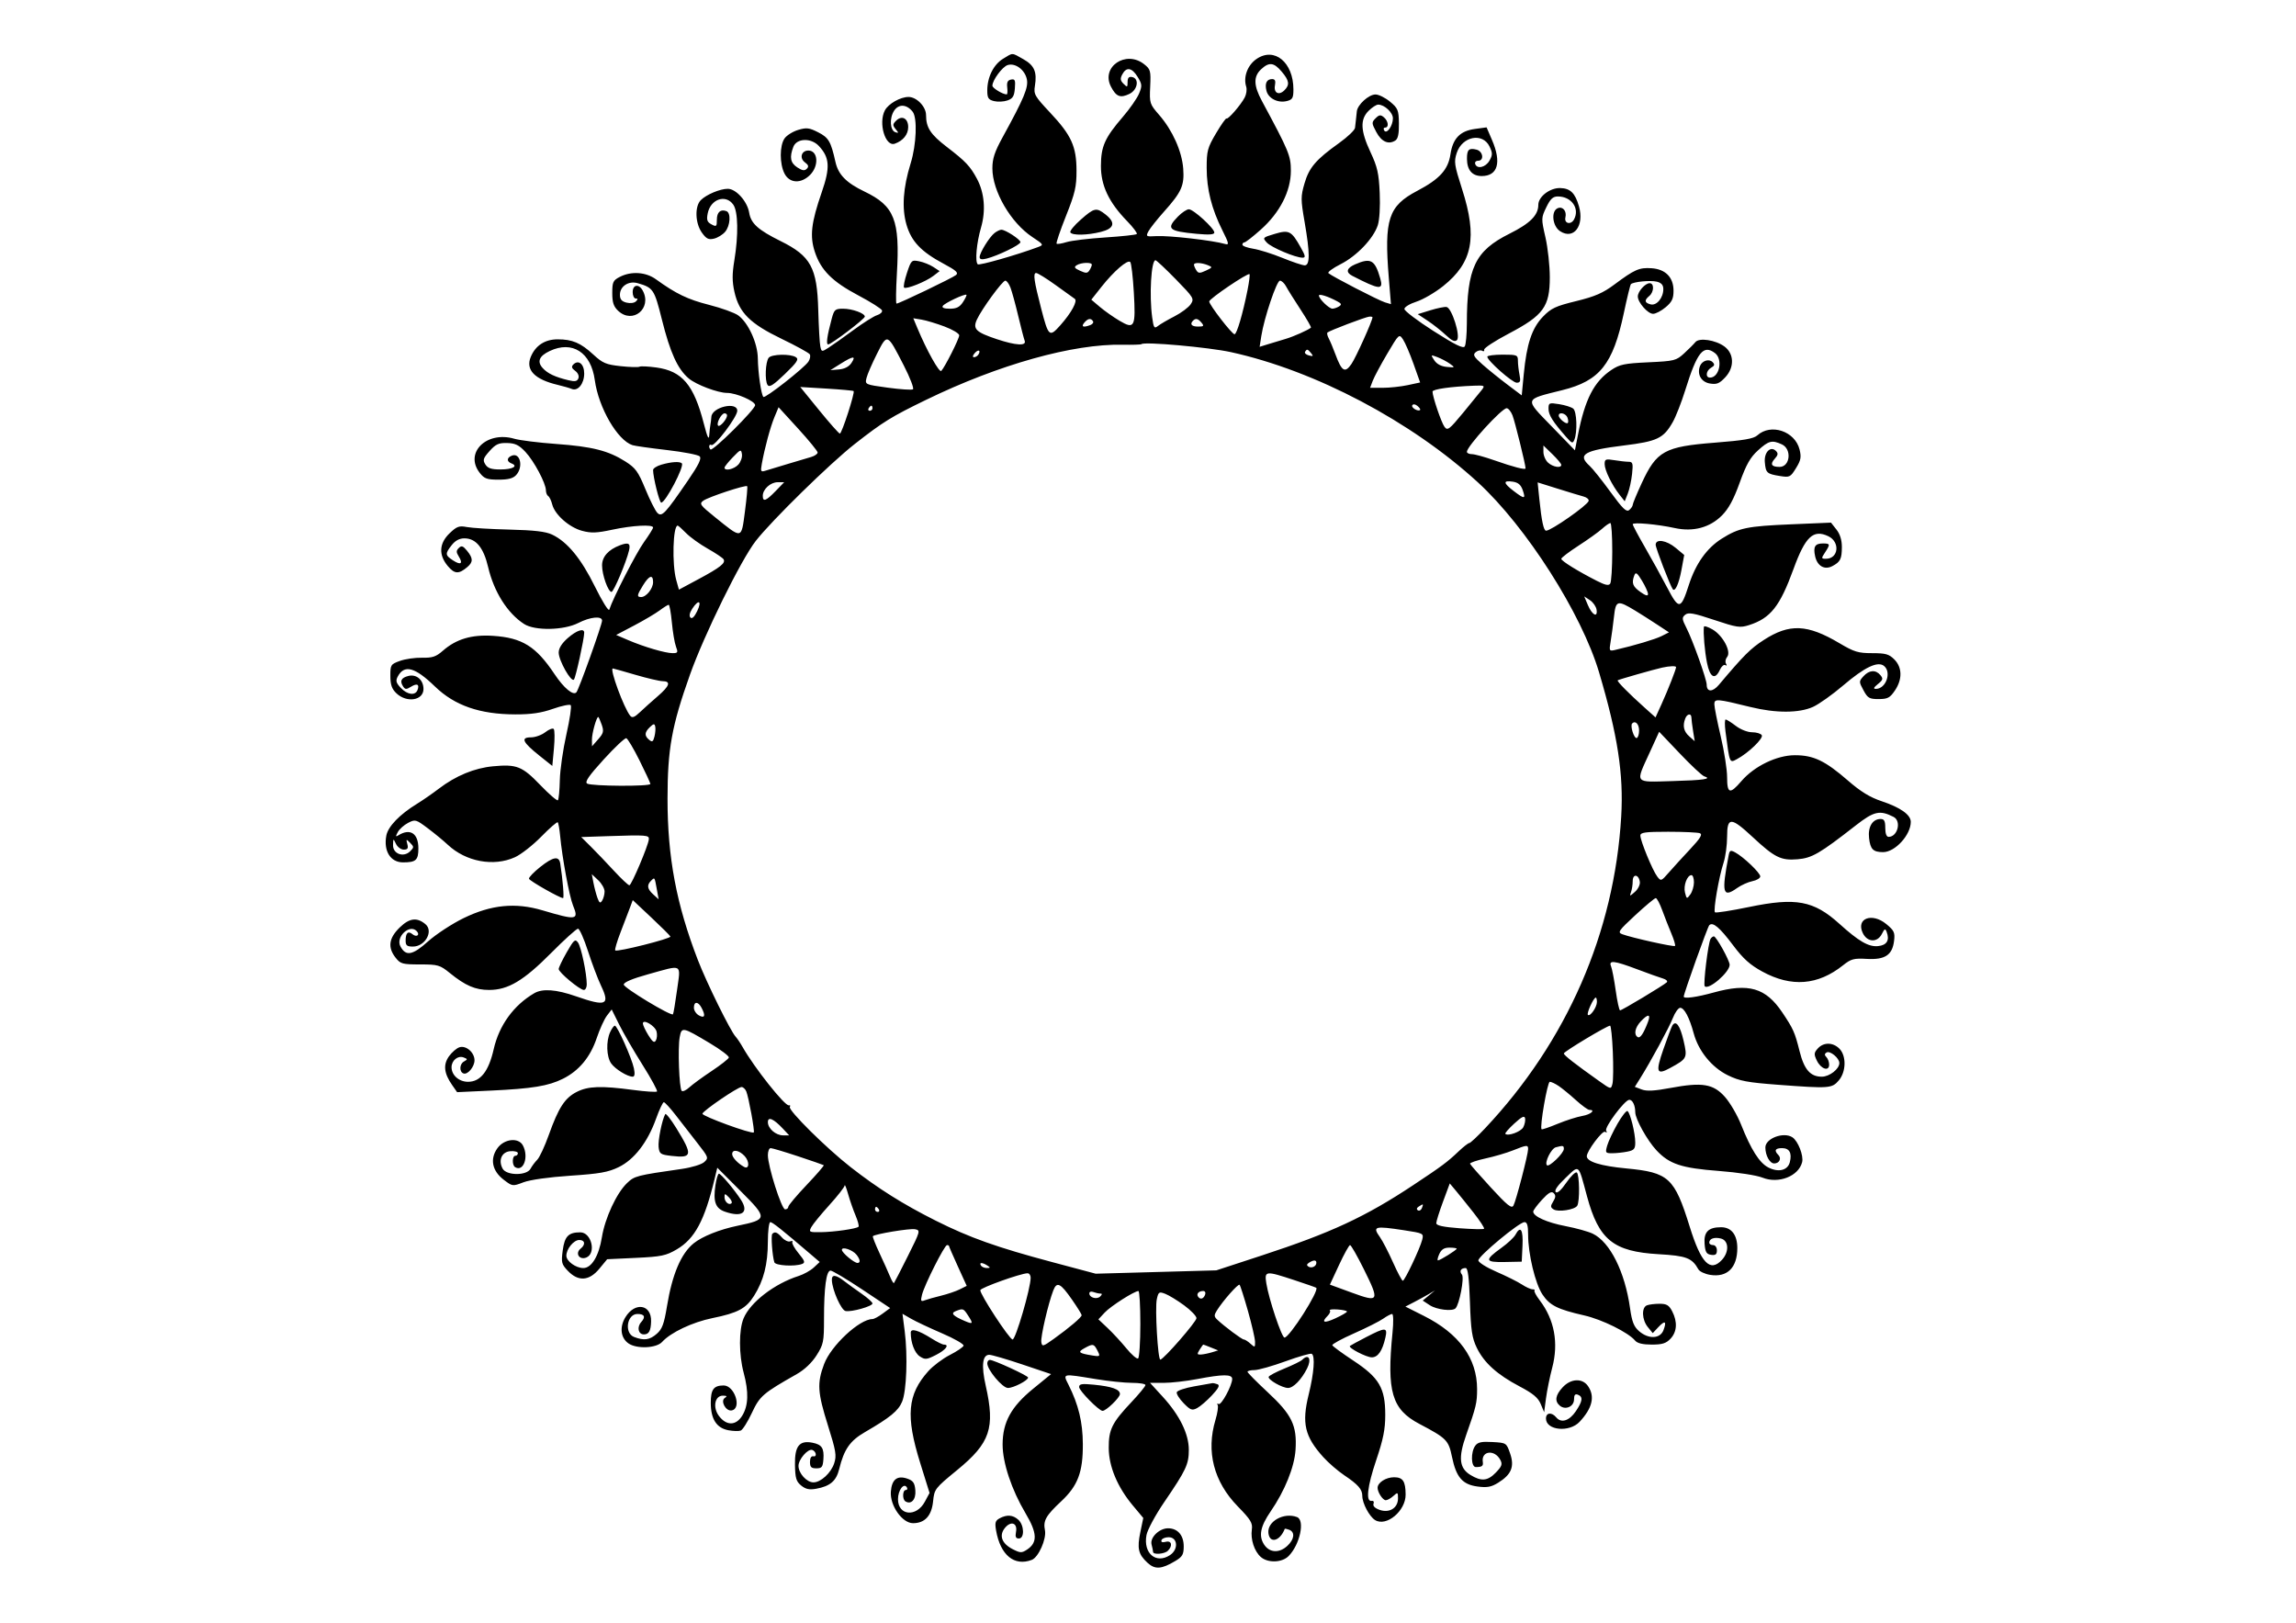 <svg id="svg" version="1.1"  viewBox="0 0 900 636" xmlns="http://www.w3.org/2000/svg">
  <path d="M393.190 23.026 C 389.456 25.302,387.000 30.232,387.000 35.449 C 387.000 38.412,387.413 39.066,389.640 39.625 C 391.093 39.989,393.455 39.877,394.890 39.375 C 396.993 38.641,397.561 37.722,397.815 34.646 C 398.083 31.408,397.855 30.882,396.315 31.183 C 394.988 31.442,394.586 32.271,394.822 34.269 C 394.998 35.771,394.907 37.000,394.619 37.000 C 393.074 37.000,389.001 34.526,389.004 33.589 C 389.011 31.433,392.906 26.164,394.980 25.506 C 397.945 24.565,401.686 27.293,402.497 30.988 C 403.206 34.215,401.475 38.376,393.008 53.802 C 389.880 59.500,389.000 62.172,389.000 65.969 C 389.000 74.922,396.193 87.290,404.664 92.901 C 409.136 95.863,409.199 95.974,406.883 96.839 C 398.615 99.928,383.820 104.153,383.253 103.587 C 382.140 102.474,382.791 95.230,384.547 89.190 C 386.474 82.560,385.899 75.595,382.969 70.105 C 380.334 65.167,378.510 63.235,371.184 57.621 C 364.746 52.688,363.000 50.019,363.000 45.109 C 363.000 41.818,359.314 38.000,356.136 38.000 C 352.943 38.000,348.260 40.646,346.876 43.232 C 344.222 48.190,347.022 57.639,350.752 56.316 C 354.015 55.159,356.000 52.699,356.000 49.814 C 356.000 46.368,353.514 45.057,351.258 47.313 C 349.883 48.688,349.860 49.128,351.086 50.612 C 352.314 52.100,352.303 52.261,351.000 51.836 C 348.861 51.137,348.566 46.311,350.483 43.386 C 352.272 40.655,355.422 40.831,357.750 43.792 C 359.642 46.198,359.236 56.691,356.968 64.000 C 353.985 73.617,353.444 81.576,355.333 88.073 C 357.235 94.617,361.072 98.653,369.845 103.341 C 374.796 105.986,375.812 106.911,374.739 107.801 C 373.366 108.941,352.425 119.000,351.425 119.000 C 351.125 119.000,351.192 113.661,351.574 107.135 C 352.796 86.237,350.612 80.715,338.896 75.091 C 331.712 71.642,328.599 68.466,327.477 63.439 C 325.691 55.444,324.822 53.950,320.744 51.870 C 317.213 50.068,316.145 49.940,312.866 50.922 C 310.779 51.547,308.381 53.046,307.536 54.252 C 305.567 57.063,305.561 64.251,307.526 68.050 C 309.504 71.875,313.994 72.097,317.545 68.545 C 321.105 64.986,320.676 59.000,316.862 59.000 C 314.119 59.000,313.265 61.989,315.534 63.648 C 316.930 64.669,317.107 65.293,316.248 66.152 C 315.388 67.012,314.468 66.881,312.551 65.626 C 309.829 63.842,309.408 61.688,310.975 57.565 C 312.277 54.142,317.938 53.944,320.985 57.214 C 325.239 61.780,325.477 65.628,322.107 75.354 C 317.965 87.307,317.363 92.566,319.426 98.776 C 321.803 105.933,326.261 110.388,336.435 115.772 C 341.349 118.372,345.537 121.024,345.740 121.665 C 345.944 122.306,345.073 123.145,343.805 123.529 C 342.537 123.913,338.350 126.551,334.500 129.390 C 330.650 132.229,326.272 135.332,324.771 136.285 C 322.104 137.979,322.032 137.967,321.557 135.759 C 321.290 134.517,320.925 128.100,320.745 121.500 C 320.293 104.885,317.815 100.346,306.000 94.498 C 297.179 90.133,294.358 87.591,293.677 83.400 C 292.955 78.949,288.534 74.000,285.281 74.000 C 282.255 74.000,276.895 76.248,274.710 78.433 C 272.274 80.868,272.488 87.473,275.123 91.173 C 276.854 93.604,277.732 94.040,279.873 93.535 C 281.318 93.194,283.288 91.984,284.250 90.847 C 286.273 88.456,286.584 83.429,284.750 82.754 C 282.411 81.894,281.000 83.160,281.000 86.119 C 281.000 88.810,280.814 88.971,278.893 87.943 C 277.187 87.030,276.905 86.215,277.407 83.658 C 278.513 78.024,284.474 75.984,287.443 80.223 C 289.328 82.913,289.498 92.099,287.848 102.090 C 286.968 107.422,286.978 110.322,287.891 114.402 C 289.718 122.566,294.001 126.831,306.367 132.797 C 312.087 135.557,317.060 138.288,317.418 138.867 C 317.775 139.445,317.546 140.724,316.908 141.709 C 315.307 144.181,299.919 156.253,299.238 155.571 C 298.376 154.709,297.125 146.028,297.060 140.446 C 296.990 134.507,293.320 126.473,289.371 123.615 C 287.939 122.579,282.783 120.717,277.913 119.478 C 269.552 117.350,265.009 115.162,257.102 109.453 C 253.137 106.590,247.418 106.215,242.950 108.526 C 240.305 109.894,240.000 110.547,240.000 114.851 C 240.000 118.576,240.519 120.139,242.314 121.826 C 248.001 127.168,255.685 120.885,251.965 113.934 C 250.468 111.137,248.000 111.489,248.000 114.500 C 248.000 115.875,248.540 117.000,249.200 117.000 C 250.090 117.000,250.109 117.291,249.273 118.127 C 248.637 118.763,247.027 118.973,245.573 118.608 C 243.694 118.136,243.000 117.308,243.000 115.538 C 243.000 112.199,246.404 109.969,249.948 110.985 C 256.056 112.737,256.494 113.393,259.438 125.181 C 262.699 138.244,265.627 144.667,269.998 148.345 C 272.920 150.803,281.402 154.000,285.003 154.000 C 288.615 154.000,296.000 157.220,296.000 158.795 C 296.000 160.492,279.348 177.015,278.497 176.163 C 277.648 175.315,277.952 173.852,278.861 174.414 C 280.093 175.175,289.000 163.390,289.000 160.999 C 289.000 157.260,279.117 159.547,278.848 163.348 C 278.764 164.532,278.591 165.950,278.463 166.500 C 278.335 167.050,278.138 168.850,278.024 170.500 C 277.873 172.694,277.298 171.486,275.881 166.000 C 271.959 150.816,267.410 145.438,257.302 144.038 C 254.111 143.596,251.127 143.455,250.671 143.725 C 250.215 143.995,246.897 143.901,243.298 143.515 C 237.561 142.901,236.238 142.338,232.566 138.955 C 227.596 134.373,224.369 133.000,218.570 133.000 C 213.600 133.000,209.897 135.421,208.052 139.875 C 205.943 144.966,209.547 148.701,218.645 150.856 C 220.765 151.358,223.229 152.072,224.121 152.442 C 226.526 153.441,229.000 150.376,229.000 146.397 C 229.000 142.699,226.758 140.842,224.737 142.863 C 223.898 143.702,224.085 144.342,225.466 145.352 C 226.546 146.141,227.075 147.362,226.729 148.265 C 226.264 149.476,225.400 149.645,222.816 149.028 C 217.589 147.780,214.642 146.387,212.726 144.259 C 210.434 141.715,211.327 139.547,215.478 137.577 C 224.331 133.376,231.660 138.094,233.145 148.951 C 234.630 159.813,242.053 172.612,247.952 174.485 C 248.898 174.785,254.952 175.640,261.406 176.386 C 267.861 177.131,273.644 178.244,274.259 178.859 C 275.082 179.682,273.889 182.151,269.722 188.238 C 260.705 201.414,259.413 202.782,257.665 201.000 C 256.856 200.175,254.738 195.963,252.958 191.640 C 250.144 184.805,249.120 183.398,245.111 180.855 C 238.444 176.626,232.122 175.028,218.000 174.003 C 211.125 173.505,203.750 172.586,201.611 171.963 C 190.707 168.785,181.893 177.509,188.073 185.365 C 189.843 187.616,190.913 188.000,195.418 188.000 C 199.255 188.000,201.140 187.502,202.345 186.171 C 205.205 183.011,203.949 177.315,200.670 178.573 C 198.597 179.369,198.510 180.875,200.494 181.636 C 203.275 182.703,200.908 184.000,196.182 184.000 C 192.576 184.000,191.192 183.538,190.241 182.015 C 189.171 180.300,189.397 179.587,191.906 176.779 C 194.314 174.084,195.492 173.547,198.802 173.634 C 201.973 173.717,203.445 174.434,205.961 177.119 C 209.354 180.743,213.974 189.415,213.990 192.191 C 213.996 193.121,214.400 194.129,214.889 194.432 C 215.378 194.734,216.087 196.210,216.464 197.712 C 217.463 201.691,223.095 206.678,228.127 208.039 C 231.704 209.007,233.868 208.929,240.023 207.611 C 247.944 205.915,256.000 205.482,256.000 206.753 C 256.000 207.167,254.385 209.755,252.411 212.503 C 249.343 216.775,240.242 234.493,238.829 238.944 C 238.577 239.738,236.044 235.672,233.201 229.907 C 227.762 218.881,222.390 212.362,216.399 209.519 C 213.898 208.332,209.355 207.800,199.730 207.568 C 192.454 207.392,184.925 206.943,183.000 206.570 C 179.972 205.984,179.062 206.311,176.250 208.997 C 172.115 212.947,171.866 217.499,175.547 221.874 C 178.204 225.031,179.865 225.100,183.250 222.193 C 185.500 220.261,185.458 218.782,183.071 215.861 C 181.503 213.942,180.899 213.739,179.846 214.775 C 178.785 215.818,178.785 216.426,179.844 218.122 C 181.611 220.951,180.584 221.613,177.531 219.612 C 174.464 217.603,174.418 217.009,177.073 213.635 C 178.452 211.881,180.106 211.000,182.017 211.000 C 186.560 211.000,189.544 214.603,191.339 222.257 C 193.619 231.977,198.888 240.323,205.419 244.558 C 209.640 247.296,220.999 247.082,226.710 244.157 C 231.371 241.769,235.998 241.318,236.004 243.250 C 236.008 244.826,226.925 270.208,225.954 271.332 C 224.718 272.764,221.035 269.713,217.379 264.228 C 210.116 253.335,204.688 249.957,193.240 249.210 C 184.873 248.663,178.813 250.469,173.573 255.070 C 170.916 257.403,169.497 257.876,165.428 257.787 C 162.718 257.728,158.813 258.292,156.750 259.041 C 153.161 260.343,153.001 260.597,153.017 264.951 C 153.030 268.426,153.595 270.031,155.408 271.750 C 159.460 275.590,166.000 274.539,166.000 270.048 C 166.000 266.500,163.244 264.121,160.074 264.933 C 157.269 265.652,156.639 266.880,157.986 269.000 C 158.791 270.267,159.270 270.295,161.067 269.181 C 163.487 267.681,164.524 268.192,163.655 270.457 C 162.779 272.740,159.659 272.331,157.089 269.594 C 155.250 267.638,155.031 266.810,155.913 265.162 C 158.489 260.349,162.641 261.461,170.500 269.069 C 178.222 276.545,188.072 279.962,202.000 279.998 C 208.226 280.014,212.169 279.434,216.737 277.830 C 220.167 276.625,223.306 275.972,223.712 276.379 C 224.118 276.785,223.360 281.929,222.026 287.809 C 220.693 293.689,219.531 301.773,219.443 305.774 C 219.356 309.775,219.016 313.317,218.688 313.645 C 218.360 313.974,215.258 311.298,211.796 307.700 C 204.697 300.323,202.559 299.472,193.297 300.337 C 185.989 301.019,178.658 304.046,172.000 309.128 C 169.525 311.018,165.700 313.667,163.500 315.015 C 156.679 319.194,152.104 323.929,151.433 327.504 C 150.297 333.561,153.069 338.000,157.990 338.000 C 163.047 338.000,164.000 337.131,164.000 332.515 C 164.000 326.621,160.772 324.517,156.150 327.400 C 155.057 328.082,155.015 327.841,155.930 326.131 C 156.551 324.970,158.366 323.345,159.964 322.519 C 162.763 321.071,163.044 321.148,167.684 324.630 C 170.333 326.618,173.850 329.514,175.500 331.066 C 182.600 337.742,193.492 339.775,201.850 335.982 C 204.243 334.896,208.887 331.263,212.170 327.907 C 215.453 324.552,218.360 322.026,218.629 322.296 C 218.898 322.565,219.321 324.971,219.570 327.642 C 220.360 336.140,223.183 351.381,224.609 354.856 C 226.985 360.644,226.095 360.787,212.592 356.784 C 202.039 353.655,192.538 354.594,181.771 359.831 C 177.222 362.044,170.917 366.169,167.760 368.998 C 161.683 374.444,159.092 374.909,156.964 370.932 C 155.013 367.288,160.468 362.068,163.284 364.884 C 164.796 366.396,163.353 367.538,161.682 366.151 C 159.972 364.732,159.000 365.644,159.000 368.667 C 159.000 370.564,159.531 371.000,161.845 371.000 C 166.670 371.000,170.044 364.941,166.744 362.203 C 163.418 359.442,160.494 359.818,156.711 363.493 C 152.397 367.682,151.894 371.325,155.073 375.365 C 156.983 377.794,157.733 378.000,164.654 378.000 C 171.693 378.000,172.424 378.211,176.332 381.375 C 182.467 386.344,186.323 388.000,191.754 388.000 C 199.174 388.000,205.264 384.367,216.043 373.510 C 221.235 368.279,225.971 364.000,226.566 364.000 C 227.161 364.000,228.918 367.937,230.470 372.750 C 232.022 377.563,234.340 383.699,235.621 386.386 C 239.213 393.921,237.570 394.610,225.807 390.500 C 218.028 387.782,212.675 387.386,209.417 389.285 C 201.353 393.986,195.645 401.863,193.526 411.210 C 191.555 419.909,188.337 424.000,183.468 424.000 C 179.925 424.000,177.000 421.419,177.000 418.294 C 177.000 415.623,179.503 413.595,181.737 414.455 C 183.361 415.081,183.369 415.208,181.839 416.067 C 180.063 417.064,179.985 420.162,181.721 420.740 C 183.357 421.286,186.000 418.100,186.000 415.584 C 186.000 412.499,182.703 409.642,180.098 410.469 C 178.973 410.826,177.126 412.419,175.994 414.008 C 173.657 417.291,174.032 420.699,177.237 425.282 L 179.182 428.064 192.341 427.452 C 208.645 426.693,214.972 425.654,220.695 422.796 C 226.969 419.662,231.388 414.337,233.895 406.888 C 235.078 403.375,236.884 399.409,237.908 398.076 L 239.771 395.652 242.713 401.580 C 244.330 404.840,248.452 411.949,251.871 417.376 C 255.291 422.804,257.838 427.495,257.532 427.801 C 257.227 428.107,252.993 427.827,248.125 427.178 C 235.597 425.511,230.523 425.692,226.061 427.969 C 221.394 430.350,218.950 434.114,215.131 444.800 C 213.536 449.261,211.501 453.642,210.609 454.534 C 209.717 455.426,208.524 457.021,207.958 458.078 C 206.470 460.858,198.507 460.816,197.011 458.021 C 195.237 454.706,196.690 451.449,200.056 451.193 C 201.675 451.069,203.000 451.425,203.000 451.984 C 203.000 452.543,202.550 453.000,202.000 453.000 C 200.750 453.000,200.675 456.681,201.910 457.444 C 205.198 459.476,207.369 453.427,204.965 448.934 C 203.237 445.706,197.611 446.333,194.966 450.048 C 191.962 454.267,192.908 458.930,197.476 462.414 C 200.861 464.996,200.947 465.007,205.200 463.387 C 207.768 462.409,215.137 461.372,223.500 460.814 C 235.030 460.043,238.382 459.451,242.500 457.455 C 248.602 454.498,253.848 447.710,257.154 438.491 C 258.435 434.921,259.813 432.000,260.218 432.000 C 260.622 432.000,262.776 434.363,265.004 437.250 C 267.232 440.137,271.042 445.040,273.471 448.145 C 277.734 453.593,277.823 453.850,276.033 455.470 C 275.013 456.393,271.100 457.592,267.339 458.133 C 249.438 460.708,248.720 460.894,245.781 463.710 C 241.680 467.639,237.146 477.406,235.936 484.917 C 234.753 492.264,231.899 497.000,228.654 497.000 C 225.708 497.000,222.000 494.306,222.000 492.166 C 222.000 489.522,224.888 486.000,227.057 486.000 C 229.323 486.000,229.612 487.794,227.602 489.390 C 225.357 491.173,227.037 493.924,229.750 492.908 C 233.839 491.375,231.902 483.000,227.459 483.000 C 222.828 483.000,221.316 484.562,220.581 490.104 C 219.951 494.849,220.122 495.518,222.634 498.140 C 226.693 502.376,230.969 502.075,234.927 497.273 L 237.999 493.546 249.254 493.012 C 259.237 492.538,261.048 492.162,265.277 489.683 C 272.339 485.545,276.205 478.350,280.106 462.089 L 281.164 457.677 290.311 466.824 C 301.004 477.517,300.965 477.965,289.122 480.418 C 282.103 481.872,275.316 484.581,271.963 487.268 C 266.970 491.271,263.508 499.408,261.442 512.000 C 260.311 518.892,259.559 520.926,257.468 522.750 C 254.649 525.209,252.492 525.518,248.565 524.025 C 244.621 522.525,245.708 515.000,249.869 515.000 C 252.619 515.000,253.174 516.150,251.381 518.132 C 249.559 520.144,250.163 523.000,252.410 523.000 C 254.355 523.000,255.116 521.627,255.221 517.926 C 255.411 511.240,248.912 510.155,245.166 516.248 C 242.783 520.124,243.270 524.375,246.345 526.529 C 249.548 528.772,257.289 528.443,259.529 525.968 C 262.890 522.254,271.405 518.221,279.261 516.620 C 289.236 514.589,292.418 512.882,295.585 507.865 C 299.340 501.917,300.977 495.521,300.989 486.750 C 300.995 482.488,301.427 479.000,301.948 479.000 C 302.791 479.000,306.507 481.960,317.908 491.712 L 321.316 494.627 318.995 496.790 C 317.718 497.979,315.060 499.467,313.087 500.095 C 303.557 503.131,294.114 510.397,291.468 516.731 C 289.592 521.221,289.607 530.946,291.500 538.000 C 293.537 545.589,293.371 550.879,290.972 554.814 C 288.513 558.847,284.733 558.893,281.786 554.927 C 279.297 551.578,280.209 546.993,283.358 547.015 C 284.937 547.027,285.144 547.256,284.147 547.888 C 282.259 549.084,284.518 553.238,286.817 552.800 C 290.890 552.024,287.950 542.984,283.635 543.015 C 279.748 543.043,278.615 544.577,278.615 549.810 C 278.615 556.176,280.865 559.696,285.485 560.563 C 287.410 560.924,289.604 560.982,290.360 560.692 C 291.116 560.402,293.079 557.291,294.722 553.780 C 297.828 547.142,299.017 546.115,312.328 538.564 C 315.353 536.847,318.246 534.104,320.078 531.217 C 322.788 526.943,323.000 525.907,323.000 516.944 C 323.000 504.592,323.892 498.000,325.564 498.000 C 326.274 498.000,331.821 501.303,337.890 505.339 L 348.926 512.679 346.003 514.839 C 344.396 516.028,342.590 517.000,341.991 517.000 C 336.915 517.000,325.743 527.397,323.032 534.645 C 320.228 542.138,320.456 545.725,324.564 558.769 C 327.690 568.696,327.988 570.508,326.991 573.527 C 325.734 577.335,321.749 581.000,318.865 581.000 C 316.225 581.000,313.000 577.448,313.000 574.539 C 313.000 571.981,316.677 567.726,318.392 568.297 C 319.932 568.811,320.347 571.096,318.844 570.781 C 318.002 570.605,317.500 571.434,317.500 573.000 C 317.500 575.000,318.000 575.500,320.000 575.500 C 322.141 575.500,322.538 574.997,322.761 572.000 C 323.090 567.589,322.161 566.179,318.450 565.453 C 313.336 564.453,311.481 566.802,311.616 574.105 C 311.714 579.379,312.100 580.663,314.068 582.256 C 315.832 583.685,317.271 583.989,319.952 583.500 C 325.430 582.500,327.812 580.452,328.962 575.753 C 330.847 568.052,333.176 564.705,339.000 561.330 C 348.930 555.575,352.114 552.972,353.613 549.383 C 355.362 545.198,355.869 531.380,354.630 521.713 L 353.759 514.925 357.130 516.869 C 358.983 517.938,364.448 520.510,369.274 522.585 C 374.100 524.659,377.893 526.838,377.704 527.428 C 377.514 528.018,375.078 529.666,372.289 531.090 C 369.501 532.515,365.707 535.372,363.860 537.438 C 355.706 546.558,354.961 554.976,360.685 573.325 L 364.374 585.150 362.517 588.599 C 359.203 594.753,352.000 594.060,352.000 587.587 C 352.000 584.088,354.285 581.035,355.470 582.951 C 355.826 583.528,355.641 584.000,355.059 584.000 C 353.766 584.000,353.643 587.661,354.910 588.444 C 357.174 589.843,359.103 587.711,358.803 584.141 C 358.557 581.219,357.969 580.351,355.697 579.557 C 351.700 578.159,349.566 579.828,349.203 584.637 C 348.792 590.076,353.661 597.000,357.895 597.000 C 362.524 597.000,365.184 594.103,365.759 588.436 C 366.247 583.619,366.476 583.323,375.224 576.149 C 388.160 565.541,390.135 559.700,386.392 543.123 C 384.613 535.247,385.096 530.999,387.769 531.001 C 388.721 531.002,394.563 532.705,400.752 534.786 L 412.003 538.569 404.924 544.352 C 396.342 551.364,393.025 557.433,393.010 566.154 C 392.997 573.304,396.535 583.917,401.990 593.100 C 406.617 600.887,406.767 604.612,402.567 607.364 C 400.493 608.723,399.928 608.705,396.965 607.188 C 392.683 604.995,391.511 601.825,393.894 598.882 C 396.259 595.962,398.932 596.904,398.260 600.421 C 397.894 602.333,398.185 603.000,399.383 603.000 C 401.654 603.000,401.503 597.765,399.171 595.655 C 397.050 593.735,394.703 593.553,391.839 595.086 C 390.156 595.987,389.918 596.798,390.445 599.836 C 392.125 609.512,397.590 614.013,404.461 611.377 C 407.072 610.375,410.278 603.140,409.604 599.771 C 408.851 596.007,409.937 594.074,415.980 588.422 C 422.508 582.316,424.512 577.014,424.458 566.000 C 424.416 557.397,422.765 550.560,418.843 542.750 C 416.582 538.249,416.202 538.329,429.500 540.514 C 434.450 541.327,440.863 541.994,443.750 541.996 C 446.637 541.998,449.000 542.388,449.000 542.863 C 449.000 543.337,446.501 546.375,443.447 549.613 C 435.895 557.619,434.571 560.302,434.608 567.517 C 434.646 574.803,438.025 582.864,444.066 590.078 L 448.151 594.957 447.006 600.472 C 445.669 606.910,446.190 609.168,449.782 612.499 C 452.734 615.236,455.290 615.071,460.750 611.790 C 463.495 610.140,464.000 609.252,464.000 606.073 C 464.000 601.735,461.626 599.000,457.860 599.000 C 454.390 599.000,450.675 602.663,451.401 605.369 C 451.715 606.541,451.979 607.837,451.986 608.250 C 452.008 609.458,456.489 609.111,457.800 607.800 C 459.783 605.817,459.263 603.698,456.943 604.305 C 455.634 604.647,455.028 604.416,455.276 603.671 C 455.491 603.027,456.754 602.500,458.083 602.500 C 461.668 602.500,462.032 607.278,458.618 609.515 C 453.120 613.117,448.065 608.796,449.408 601.640 C 449.798 599.561,452.920 593.781,456.431 588.638 C 464.931 576.188,466.000 573.911,466.000 568.246 C 466.000 562.016,462.406 554.700,455.791 547.462 L 450.799 542.000 456.150 542.000 C 459.092 542.000,465.027 541.325,469.338 540.500 C 479.404 538.574,483.000 538.567,483.000 540.473 C 483.000 543.006,478.699 550.932,477.670 550.296 C 477.132 549.963,476.965 550.134,477.299 550.675 C 477.633 551.216,477.253 553.832,476.454 556.488 C 472.710 568.926,475.761 580.756,485.204 590.430 C 490.277 595.626,491.068 596.931,490.702 599.495 C 490.152 603.347,491.684 608.026,494.223 610.250 C 496.988 612.671,502.500 612.500,505.088 609.912 C 509.522 605.478,511.620 595.836,508.418 594.607 C 503.267 592.630,496.667 596.311,497.195 600.866 C 497.686 605.109,501.711 604.080,503.607 599.226 C 503.666 599.076,504.453 599.237,505.357 599.583 C 507.692 600.479,507.390 603.285,504.686 605.826 C 501.491 608.827,497.650 608.641,495.514 605.381 C 493.306 602.012,494.042 598.253,498.047 592.432 C 503.637 584.306,507.399 574.997,507.835 568.207 C 508.445 558.698,506.400 554.474,496.923 545.670 C 492.565 541.621,489.000 538.014,489.000 537.654 C 489.000 537.295,490.238 536.994,491.750 536.986 C 493.262 536.978,498.745 535.428,503.933 533.540 C 509.122 531.653,513.734 530.336,514.183 530.613 C 515.566 531.468,515.071 538.116,513.001 546.500 C 510.201 557.839,511.409 563.020,518.749 571.144 C 520.749 573.358,524.436 576.544,526.943 578.224 C 532.368 581.860,534.000 583.726,534.000 586.290 C 534.000 589.165,536.741 594.357,539.004 595.771 C 543.420 598.529,551.024 592.201,550.986 585.800 C 550.955 580.553,549.920 579.000,546.455 579.000 C 543.256 579.000,540.000 581.087,540.000 583.137 C 540.000 584.908,542.039 588.000,543.206 588.000 C 543.831 588.000,545.165 587.255,546.171 586.345 C 547.898 584.782,548.000 584.834,548.000 587.288 C 548.000 591.020,544.655 593.124,540.840 591.794 C 538.969 591.142,538.071 590.257,538.403 589.393 C 538.692 588.640,538.382 588.131,537.714 588.262 C 535.285 588.738,535.938 582.690,539.430 572.367 C 542.224 564.105,543.000 560.237,543.000 554.563 C 543.000 544.006,540.613 539.951,530.459 533.260 C 526.085 530.377,522.391 527.672,522.249 527.248 C 522.108 526.825,525.932 524.737,530.746 522.609 C 535.561 520.481,540.694 517.898,542.154 516.870 C 543.614 515.841,545.207 515.000,545.693 515.000 C 546.191 515.000,546.260 518.168,545.851 522.250 C 543.526 545.437,545.566 552.387,556.367 558.077 C 567.069 563.716,567.811 564.467,569.166 571.026 C 570.815 579.009,573.262 581.845,579.178 582.631 C 582.914 583.127,584.537 582.831,587.241 581.160 C 592.449 577.941,593.726 574.831,591.950 569.693 C 590.508 565.522,590.471 565.498,585.030 565.190 C 580.732 564.947,579.287 565.255,578.280 566.631 C 576.449 569.136,576.603 575.000,578.500 575.000 C 580.921 575.000,581.481 574.591,581.237 573.000 C 580.568 568.628,585.853 567.988,588.091 572.169 C 588.996 573.862,588.713 574.691,586.403 577.102 C 583.165 580.481,580.700 580.724,576.377 578.088 C 572.011 575.426,571.570 571.338,574.695 562.500 C 578.625 551.385,579.000 549.811,579.000 544.435 C 579.000 532.411,571.947 522.695,558.197 515.779 L 550.894 512.106 554.197 510.405 C 556.014 509.469,558.625 508.042,560.000 507.233 L 562.500 505.763 560.092 507.755 L 557.684 509.747 560.472 511.573 C 563.138 513.320,569.268 514.066,570.536 512.797 C 572.063 511.271,574.066 500.784,573.062 499.574 C 571.928 498.209,572.620 497.000,574.536 497.000 C 575.391 497.000,575.870 500.858,576.191 510.315 C 576.569 521.459,577.007 524.383,578.880 528.251 C 581.721 534.121,586.880 538.777,595.647 543.384 C 600.876 546.131,602.902 547.814,603.928 550.261 L 605.287 553.500 606.017 548.000 C 606.419 544.975,607.511 539.612,608.445 536.082 C 611.013 526.368,609.320 517.220,603.556 509.662 C 602.155 507.826,601.232 506.101,601.505 505.829 C 601.777 505.556,601.424 505.333,600.719 505.333 C 600.015 505.333,598.126 504.471,596.522 503.417 C 594.918 502.363,590.432 500.125,586.553 498.445 C 582.642 496.750,579.500 494.767,579.500 493.993 C 579.500 492.307,595.535 479.000,597.566 479.000 C 598.618 479.000,599.000 480.316,599.000 483.935 C 599.000 491.457,601.777 503.053,604.602 507.329 C 607.452 511.641,610.529 513.187,621.003 515.569 C 628.020 517.165,638.313 522.263,640.961 525.454 C 641.819 526.486,643.974 527.000,647.448 527.000 C 651.594 527.000,653.093 526.530,654.826 524.686 C 657.375 521.972,657.610 518.080,655.474 513.950 C 654.240 511.563,653.301 511.000,650.556 511.000 C 648.690 511.000,646.452 511.273,645.582 511.607 C 643.387 512.449,643.582 517.266,645.926 520.139 L 647.853 522.500 650.027 520.184 C 652.659 517.380,653.402 517.812,652.053 521.361 C 650.761 524.759,646.204 524.945,642.510 521.750 C 640.449 519.968,639.709 518.088,638.953 512.716 C 636.949 498.477,631.121 486.826,624.356 483.536 C 622.627 482.695,617.814 481.357,613.660 480.562 C 606.385 479.170,601.000 476.749,601.000 474.870 C 601.000 474.375,602.546 472.290,604.436 470.235 C 607.003 467.445,608.162 466.786,609.018 467.632 C 609.879 468.483,609.833 469.299,608.832 470.913 C 607.702 472.735,607.728 473.206,609.000 474.014 C 610.789 475.150,617.193 474.174,618.235 472.606 C 619.306 470.993,619.164 460.219,618.062 459.538 C 617.546 459.220,615.697 461.034,613.952 463.569 C 611.915 466.530,610.435 467.835,609.815 467.215 C 609.196 466.596,610.577 464.612,613.675 461.671 C 619.194 456.432,618.573 455.898,622.095 468.916 C 626.701 485.937,632.421 490.555,650.158 491.570 C 661.037 492.193,663.240 493.033,665.749 497.516 C 666.225 498.367,668.301 499.337,670.362 499.671 C 677.053 500.757,681.000 496.863,681.000 489.175 C 681.000 483.977,678.682 481.000,674.634 481.000 C 669.645 481.000,667.797 482.872,668.177 487.540 C 668.440 490.766,668.917 491.559,670.750 491.820 C 672.461 492.063,673.000 491.644,673.000 490.070 C 673.000 488.897,672.350 488.000,671.500 488.000 C 670.675 488.000,670.000 487.577,670.000 487.059 C 670.000 485.487,671.978 484.778,674.557 485.425 C 677.679 486.209,677.894 490.664,674.961 493.811 C 670.354 498.757,666.799 495.101,662.362 480.852 C 656.349 461.543,654.162 459.533,637.448 457.949 C 627.441 457.001,622.000 455.319,622.000 453.173 C 622.000 451.142,628.126 442.960,629.166 443.602 C 629.867 444.036,630.035 443.866,629.601 443.163 C 628.810 441.884,636.832 431.144,638.643 431.056 C 639.916 430.994,641.000 433.236,641.000 435.933 C 641.000 438.564,645.717 447.025,649.331 450.876 C 654.390 456.265,659.126 457.831,673.737 458.943 C 681.219 459.512,688.554 460.638,690.901 461.577 C 697.175 464.087,705.027 461.011,706.410 455.502 C 707.048 452.962,704.807 447.218,702.610 445.765 C 699.177 443.494,692.000 446.173,692.000 449.726 C 692.000 452.897,693.719 456.000,695.476 456.000 C 697.459 456.000,698.437 454.037,697.113 452.713 C 695.328 450.928,695.814 450.000,698.531 450.000 C 701.429 450.000,702.492 451.904,701.593 455.487 C 700.781 458.722,697.116 459.628,693.147 457.576 C 689.672 455.779,686.378 450.590,682.475 440.766 C 681.004 437.062,678.158 432.182,676.150 429.921 C 671.604 424.800,667.248 424.083,654.832 426.409 C 648.531 427.590,645.475 427.751,643.513 427.005 L 640.826 425.983 642.860 422.742 C 647.088 416.006,654.218 402.855,655.731 399.004 C 656.596 396.802,657.899 395.000,658.626 395.000 C 660.210 395.000,662.243 398.851,663.905 405.000 C 665.788 411.964,670.999 418.363,677.295 421.443 C 681.901 423.697,684.907 424.263,697.112 425.177 C 717.060 426.671,718.080 426.599,720.750 423.500 C 723.686 420.092,723.812 413.812,721.000 411.000 C 718.469 408.469,714.819 408.437,712.566 410.927 C 711.036 412.617,710.987 413.201,712.168 415.665 C 713.769 419.006,717.000 420.081,717.000 417.273 C 717.000 416.243,716.511 414.911,715.913 414.313 C 715.130 413.530,715.148 413.027,715.976 412.515 C 717.327 411.680,721.000 414.706,721.000 416.655 C 721.000 418.987,717.116 422.000,714.111 422.000 C 709.637 422.000,707.209 419.212,705.404 412.000 C 703.547 404.580,702.964 403.272,698.637 396.825 C 692.142 387.147,685.462 385.202,671.757 389.000 C 665.085 390.849,660.000 391.546,660.000 390.611 C 660.000 389.434,669.324 363.362,670.000 362.646 C 671.375 361.192,674.078 363.466,679.391 370.547 C 683.293 375.748,685.990 378.171,690.804 380.798 C 702.192 387.013,712.588 386.201,722.462 378.323 C 725.588 375.829,726.676 375.538,731.791 375.830 C 738.889 376.234,741.769 374.330,742.446 368.782 C 742.848 365.494,742.495 364.729,739.402 362.180 C 733.780 357.545,727.437 359.967,730.184 365.698 C 731.939 369.360,735.923 369.539,737.670 366.036 C 738.700 363.969,739.001 363.839,739.534 365.227 C 740.800 368.528,739.614 370.487,736.147 370.820 C 732.465 371.174,728.636 368.961,721.000 362.063 C 710.943 352.979,704.005 351.687,685.651 355.480 C 678.584 356.941,672.549 357.882,672.240 357.573 C 671.509 356.842,673.779 343.732,675.592 338.215 C 676.366 335.858,677.000 331.246,677.000 327.965 C 677.000 320.123,678.482 320.137,687.000 328.060 C 695.672 336.126,698.090 337.323,704.619 336.782 C 710.265 336.313,713.295 334.552,727.422 323.523 C 734.573 317.939,736.862 317.423,742.250 320.176 C 745.415 321.793,743.868 328.000,740.300 328.000 C 739.481 328.000,739.000 326.705,739.000 324.500 C 739.000 321.765,738.597 321.000,737.155 321.000 C 734.003 321.000,732.145 324.077,732.644 328.471 C 733.144 332.866,734.231 333.962,738.115 333.985 C 742.815 334.012,749.000 327.271,749.000 322.122 C 749.000 319.348,744.957 316.482,737.582 314.027 C 733.016 312.508,729.369 310.276,724.386 305.949 C 715.412 298.158,710.898 296.000,703.574 296.000 C 696.490 296.000,687.604 300.308,682.578 306.180 C 678.096 311.416,677.000 311.104,677.000 304.589 C 677.000 301.612,675.875 294.416,674.500 288.597 C 673.125 282.778,672.000 277.124,672.000 276.033 C 672.000 273.772,672.914 273.842,686.167 277.110 C 696.089 279.556,705.228 279.533,710.702 277.048 C 713.014 275.999,718.346 272.204,722.553 268.615 C 730.921 261.475,736.108 259.015,738.539 261.032 C 741.571 263.549,739.254 270.000,735.318 270.000 C 734.211 270.000,734.433 269.470,736.107 268.115 C 738.103 266.498,738.244 265.999,737.095 264.615 C 735.271 262.417,732.684 262.586,730.455 265.050 C 728.647 267.047,728.647 267.190,730.457 270.550 C 732.111 273.621,732.764 273.999,736.407 273.993 C 739.915 273.987,740.822 273.514,742.750 270.681 C 745.752 266.272,745.673 261.582,742.545 258.455 C 740.464 256.373,739.143 256.000,733.854 256.000 C 728.397 256.000,726.796 255.513,721.058 252.110 C 708.416 244.611,701.450 244.321,691.328 250.871 C 686.159 254.215,683.581 256.793,673.782 268.410 C 671.317 271.333,669.000 271.309,669.000 268.361 C 669.000 266.276,663.549 250.996,661.075 246.147 C 659.290 242.648,659.232 242.052,660.570 240.942 C 661.806 239.916,663.871 240.285,671.902 242.967 C 680.873 245.964,682.058 246.139,685.611 245.000 C 694.032 242.299,697.696 237.673,703.035 223.000 C 707.654 210.303,710.788 207.356,716.676 210.169 C 721.374 212.414,720.692 219.000,715.763 219.000 C 713.875 219.000,713.855 218.871,715.385 216.535 C 717.509 213.293,717.441 213.000,714.559 213.000 C 711.461 213.000,710.683 214.282,711.507 218.033 C 712.349 221.863,715.199 223.492,718.250 221.885 C 721.399 220.227,721.967 219.086,721.985 214.385 C 721.995 211.679,721.269 209.340,719.864 207.555 L 717.729 204.840 702.114 205.499 C 684.850 206.227,681.624 206.893,674.926 211.106 C 669.053 214.800,664.702 220.909,662.010 229.240 C 658.846 239.036,658.134 239.120,653.486 230.242 C 651.294 226.056,647.362 218.933,644.750 214.414 C 642.137 209.895,640.000 205.874,640.000 205.479 C 640.000 204.602,649.659 205.472,656.500 206.965 C 663.681 208.532,670.202 206.798,674.939 202.061 C 677.589 199.411,679.542 195.817,681.928 189.200 C 684.517 182.019,686.086 179.252,689.123 176.508 C 693.333 172.704,694.573 172.393,698.453 174.161 C 702.442 175.978,701.733 183.000,697.560 183.000 C 694.372 183.000,693.745 181.939,695.674 179.808 C 696.983 178.362,697.087 177.687,696.149 176.749 C 694.045 174.645,691.454 177.244,691.786 181.126 C 692.146 185.342,692.584 185.751,697.604 186.553 C 701.531 187.181,701.807 187.049,704.003 183.495 C 705.916 180.400,706.149 179.179,705.400 176.174 C 703.611 169.003,694.155 165.835,688.856 170.631 C 687.395 171.953,683.580 172.611,672.230 173.498 C 652.452 175.045,649.352 176.761,643.512 189.405 C 641.581 193.587,640.000 197.401,640.000 197.882 C 640.000 198.362,639.383 199.267,638.628 199.894 C 637.529 200.806,636.062 199.390,631.244 192.766 C 627.937 188.220,624.279 183.643,623.115 182.595 C 618.176 178.147,620.898 176.527,636.552 174.598 C 649.648 172.983,652.082 171.816,655.708 165.413 C 656.922 163.269,659.109 157.686,660.567 153.007 C 665.254 137.964,667.683 134.926,672.250 138.392 C 675.450 140.821,673.993 148.000,670.300 148.000 C 668.396 148.000,668.713 145.261,670.750 144.112 C 672.099 143.351,672.229 142.851,671.317 141.929 C 669.903 140.501,667.186 141.352,666.369 143.480 C 665.131 146.707,666.854 149.749,670.240 150.310 C 672.947 150.759,673.976 150.342,676.306 147.847 C 679.918 143.980,679.772 138.644,675.977 135.823 C 672.509 133.246,666.042 132.266,664.564 134.095 C 663.939 134.868,661.953 136.850,660.151 138.500 C 657.033 141.355,656.357 141.524,646.114 142.000 C 636.773 142.434,634.863 142.830,631.637 145.000 C 624.818 149.587,621.290 156.450,618.529 170.500 L 617.350 176.500 608.164 167.041 C 597.458 156.018,597.259 156.680,612.417 152.911 C 627.084 149.264,632.268 142.777,636.506 122.766 C 637.778 116.761,639.029 111.638,639.285 111.381 C 640.237 110.430,646.975 109.777,649.446 110.397 C 651.242 110.848,652.000 111.709,652.000 113.297 C 652.000 116.748,649.368 119.909,647.007 119.292 C 644.615 118.666,644.464 117.689,646.500 116.000 C 648.365 114.452,648.472 111.000,646.655 111.000 C 644.898 111.000,642.000 114.234,642.000 116.194 C 642.000 118.551,645.919 123.000,647.996 123.000 C 649.014 123.000,651.231 121.835,652.923 120.411 C 655.380 118.344,656.000 117.045,656.000 113.963 C 656.000 108.683,652.854 105.480,647.318 105.125 C 642.544 104.819,640.726 105.619,632.824 111.509 C 628.327 114.861,625.213 116.213,617.824 118.019 C 609.744 119.994,608.007 120.809,604.807 124.132 C 600.477 128.626,598.424 134.796,597.285 146.735 L 596.500 154.970 590.878 150.735 C 587.786 148.406,583.401 144.866,581.133 142.868 C 577.651 139.802,577.236 139.049,578.461 138.032 C 579.259 137.370,580.393 137.125,580.981 137.488 C 581.569 137.851,581.926 137.656,581.775 137.054 C 581.624 136.452,585.979 133.606,591.453 130.730 C 605.014 123.604,607.500 120.186,607.500 108.667 C 607.500 104.175,606.729 97.125,605.787 93.000 C 604.111 85.666,604.119 85.406,606.126 81.250 C 607.721 77.947,608.730 77.000,610.655 77.000 C 616.000 77.000,619.311 81.682,617.009 85.983 C 615.782 88.275,613.040 87.629,613.624 85.185 C 614.202 82.762,612.619 80.825,610.670 81.573 C 607.899 82.637,608.474 88.609,611.541 90.619 C 616.861 94.105,621.128 88.474,618.931 80.867 C 617.424 75.645,615.551 73.818,611.593 73.705 C 607.570 73.591,603.000 77.082,603.000 80.270 C 603.000 84.350,599.797 87.557,591.672 91.611 C 578.179 98.344,575.028 104.988,574.985 126.791 C 574.976 131.031,574.605 135.074,574.160 135.775 C 573.563 136.716,570.366 135.143,561.926 129.754 C 555.642 125.742,550.500 121.848,550.500 121.100 C 550.500 120.352,552.623 119.063,555.218 118.235 C 557.812 117.407,562.537 114.653,565.718 112.114 C 577.265 102.898,579.187 93.014,573.110 74.112 C 570.067 64.645,569.882 63.388,571.024 59.926 C 573.178 53.401,581.215 51.850,583.888 57.443 C 585.100 59.979,585.096 60.739,583.859 62.943 C 582.359 65.614,578.968 66.404,578.250 64.250 C 578.021 63.563,578.546 63.000,579.417 63.000 C 581.840 63.000,581.340 59.322,578.826 58.665 C 575.788 57.870,574.995 58.632,575.032 62.309 C 575.075 66.659,577.089 69.000,580.789 69.000 C 587.118 69.000,588.648 63.701,584.860 54.895 L 582.719 49.920 578.110 50.547 C 572.313 51.336,569.486 54.273,568.557 60.471 C 567.649 66.524,564.310 70.192,555.487 74.830 C 544.220 80.753,542.523 85.957,544.387 108.854 L 545.231 119.208 542.865 118.496 C 540.379 117.747,522.057 108.286,520.726 107.063 C 520.300 106.672,522.454 105.086,525.512 103.538 C 531.825 100.344,538.343 93.521,540.065 88.304 C 540.752 86.221,541.065 81.036,540.828 75.638 C 540.490 67.945,539.918 65.415,537.213 59.638 C 533.288 51.256,533.081 46.828,536.455 43.455 C 537.805 42.105,539.504 41.000,540.232 41.000 C 542.675 41.000,546.000 44.093,546.000 46.366 C 546.000 49.316,543.570 52.731,542.594 51.151 C 542.202 50.518,542.359 50.000,542.941 50.000 C 544.529 50.000,544.216 47.424,542.450 45.958 C 541.168 44.895,540.606 44.965,539.207 46.364 C 537.617 47.954,537.635 48.282,539.507 51.778 C 541.543 55.580,544.295 56.791,546.969 55.062 C 547.997 54.397,548.412 52.395,548.355 48.391 C 548.279 43.154,547.985 42.433,544.886 39.862 C 543.024 38.318,540.467 37.042,539.205 37.027 C 536.554 36.996,532.069 41.069,531.852 43.705 C 531.771 44.692,531.612 46.175,531.500 47.000 C 531.388 47.825,531.229 49.223,531.148 50.106 C 531.067 50.990,528.232 53.690,524.848 56.106 C 515.817 62.557,513.151 65.673,511.343 71.893 C 509.854 77.014,509.857 78.180,511.381 86.971 C 513.506 99.235,513.520 104.000,511.430 104.000 C 510.567 104.000,506.630 102.683,502.680 101.074 C 498.731 99.465,493.587 97.851,491.250 97.486 C 488.913 97.122,487.000 96.414,487.000 95.912 C 487.000 95.410,487.360 95.000,487.800 95.000 C 488.241 95.000,491.135 92.742,494.232 89.981 C 501.703 83.322,506.000 74.907,506.000 66.933 C 506.000 61.064,505.234 59.217,494.651 39.581 C 491.385 33.520,491.290 30.016,494.314 27.174 C 497.452 24.226,499.349 24.438,502.411 28.077 C 505.386 31.613,505.622 33.236,503.471 35.386 C 501.315 37.542,499.194 36.434,499.765 33.450 C 500.100 31.698,499.789 31.000,498.676 31.000 C 496.514 31.000,495.700 32.668,496.433 35.591 C 497.189 38.601,500.935 40.484,504.426 39.608 C 506.643 39.051,507.000 38.419,507.000 35.046 C 507.000 24.442,499.565 18.300,492.548 23.108 C 489.009 25.532,487.286 30.175,488.502 34.006 C 488.837 35.061,488.570 36.954,487.909 38.212 C 486.356 41.167,481.313 46.980,480.772 46.438 C 480.542 46.209,478.700 48.819,476.677 52.238 C 473.336 57.887,473.000 59.128,473.000 65.823 C 473.000 74.197,474.935 81.865,479.187 90.336 C 481.697 95.339,481.857 96.096,480.308 95.644 C 475.456 94.228,458.222 92.253,453.270 92.545 C 449.229 92.783,449.090 92.699,450.178 90.647 C 450.804 89.466,453.531 86.025,456.237 83.000 C 463.172 75.250,464.295 72.740,463.805 66.090 C 463.306 59.315,459.614 51.068,454.399 45.077 C 450.652 40.774,450.557 40.475,450.858 33.966 C 451.147 27.706,450.992 27.139,448.449 25.138 C 441.323 19.533,431.476 26.219,435.474 33.949 C 437.512 37.891,439.120 38.531,442.689 36.820 C 445.968 35.249,446.687 30.756,443.750 30.190 C 442.495 29.949,442.000 30.501,442.000 32.141 C 442.000 34.237,441.866 34.294,440.402 32.831 C 439.130 31.558,439.035 30.803,439.938 29.117 C 441.545 26.112,443.721 26.493,445.957 30.170 C 447.699 33.035,447.749 33.664,446.477 36.709 C 445.703 38.562,442.857 42.648,440.153 45.789 C 433.068 54.019,431.571 57.361,431.548 65.000 C 431.525 72.704,434.631 79.272,441.771 86.619 C 444.196 89.113,445.920 91.414,445.602 91.731 C 445.285 92.048,439.732 92.649,433.263 93.065 C 426.793 93.482,419.955 94.305,418.066 94.894 C 416.178 95.484,414.424 95.758,414.170 95.504 C 413.916 95.249,415.574 90.357,417.854 84.632 C 421.414 75.695,421.997 73.183,421.978 66.862 C 421.950 57.355,419.975 53.024,411.608 44.115 C 405.563 37.679,405.137 36.928,405.670 33.645 C 406.556 28.184,405.445 25.618,401.145 23.202 C 396.437 20.556,397.213 20.573,393.190 23.026 M423.637 86.089 C 421.082 88.337,419.245 90.587,419.555 91.089 C 420.325 92.335,426.186 92.234,431.557 90.881 C 436.802 89.561,437.414 87.257,433.365 84.073 C 429.759 81.236,428.962 81.401,423.637 86.089 M461.750 84.861 C 457.008 89.699,457.997 90.614,469.084 91.644 C 473.988 92.100,476.000 91.954,476.000 91.142 C 476.000 89.485,467.786 81.995,466.005 82.028 C 465.177 82.043,463.262 83.318,461.750 84.861 M389.877 91.299 C 387.868 92.829,384.009 99.051,384.004 100.769 C 384.001 101.654,384.832 101.830,386.750 101.349 C 391.136 100.249,400.000 95.943,400.000 94.912 C 400.000 93.858,394.054 89.992,392.500 90.036 C 391.950 90.051,390.769 90.620,389.877 91.299 M499.649 91.677 C 494.953 93.073,494.854 93.181,496.535 95.039 C 498.289 96.977,507.782 101.000,510.601 101.000 C 511.848 101.000,511.714 100.263,509.867 96.976 C 506.210 90.471,505.298 89.998,499.649 91.677 M355.512 106.963 C 354.569 109.804,354.057 112.390,354.376 112.709 C 355.165 113.499,362.941 110.398,365.908 108.110 L 368.316 106.253 365.856 104.641 C 364.503 103.754,362.008 102.752,360.312 102.412 C 357.332 101.816,357.171 101.969,355.512 106.963 M444.438 114.500 C 445.235 128.215,444.735 129.218,438.847 125.724 C 436.456 124.305,432.989 121.864,431.141 120.300 L 427.782 117.455 431.751 112.434 C 436.619 106.276,442.028 101.610,443.043 102.694 C 443.459 103.137,444.087 108.450,444.438 114.500 M460.926 109.491 C 467.950 116.684,468.182 117.072,466.736 119.241 C 465.908 120.484,463.041 122.622,460.365 123.993 C 457.689 125.364,454.775 127.065,453.890 127.772 C 452.468 128.907,452.205 128.511,451.640 124.389 C 450.453 115.732,451.248 102.000,452.936 102.000 C 453.306 102.000,456.902 105.371,460.926 109.491 M531.177 103.614 C 527.825 105.078,527.411 106.735,530.060 108.099 C 540.814 113.638,542.372 113.784,541.036 109.126 C 538.942 101.823,537.335 100.925,531.177 103.614 M427.985 103.750 C 427.976 104.162,427.558 105.149,427.056 105.943 C 426.296 107.145,425.681 107.176,423.374 106.124 C 421.162 105.117,420.896 104.678,422.052 103.947 C 423.801 102.840,428.006 102.701,427.985 103.750 M473.500 103.948 C 475.367 104.703,475.312 104.844,472.678 106.071 C 470.294 107.182,469.715 107.162,468.944 105.943 C 468.442 105.149,468.024 104.162,468.015 103.750 C 467.996 102.795,470.905 102.900,473.500 103.948 M413.820 111.750 C 417.435 114.362,420.797 116.778,421.291 117.117 C 422.507 117.954,419.951 122.635,415.620 127.500 C 411.357 132.290,410.983 131.966,408.144 121.016 C 405.315 110.102,404.873 107.000,406.148 107.000 C 406.752 107.000,410.204 109.138,413.820 111.750 M489.016 113.671 C 487.173 122.940,484.806 131.000,483.927 131.000 C 482.896 131.000,474.000 119.488,474.000 118.155 C 474.000 117.086,489.157 106.824,489.794 107.461 C 490.004 107.670,489.653 110.465,489.016 113.671 M396.099 112.750 C 396.676 114.263,398.037 119.231,399.122 123.792 C 400.207 128.352,401.347 132.740,401.654 133.542 C 402.468 135.662,398.201 135.421,390.718 132.926 C 382.531 130.196,381.250 128.942,382.914 125.287 C 384.786 121.177,392.946 110.000,394.075 110.000 C 394.611 110.000,395.522 111.237,396.099 112.750 M504.122 112.250 C 504.777 113.487,507.323 117.558,509.778 121.296 C 512.233 125.034,514.075 128.239,513.871 128.419 C 512.817 129.348,507.072 131.906,504.000 132.814 C 502.075 133.383,498.982 134.317,497.128 134.889 L 493.755 135.931 494.412 131.715 C 495.520 124.608,500.428 110.018,501.715 110.009 C 502.383 110.004,503.466 111.013,504.122 112.250 M377.465 118.413 C 376.185 120.367,374.927 121.000,372.326 121.000 C 370.096 121.000,369.119 120.616,369.555 119.910 C 370.246 118.792,378.237 115.028,378.830 115.541 C 379.011 115.698,378.397 116.991,377.465 118.413 M524.202 118.108 C 525.861 118.996,525.996 119.389,524.885 120.092 C 524.123 120.575,522.955 120.976,522.289 120.985 C 520.981 121.001,517.000 117.126,517.000 115.836 C 517.000 115.029,520.528 116.142,524.202 118.108 M560.619 121.627 L 555.737 123.137 559.619 125.706 C 561.753 127.119,564.963 129.652,566.752 131.335 C 569.116 133.560,570.304 134.096,571.103 133.297 C 572.608 131.792,569.068 120.595,567.000 120.317 C 566.175 120.207,563.303 120.796,560.619 121.627 M326.053 124.804 C 324.202 131.677,323.736 135.000,324.625 134.990 C 325.859 134.977,339.000 125.003,339.000 124.081 C 339.000 122.784,334.074 121.000,330.491 121.000 C 327.383 121.000,326.985 121.341,326.053 124.804 M538.000 124.362 C 538.000 125.688,531.515 140.078,529.767 142.633 C 527.212 146.364,525.955 145.612,523.459 138.856 C 522.574 136.460,521.402 133.669,520.855 132.653 C 520.309 131.637,520.077 130.589,520.341 130.325 C 521.047 129.620,535.287 124.217,536.750 124.100 C 537.438 124.045,538.000 124.163,538.000 124.362 M370.250 127.980 C 373.413 129.170,376.000 130.723,376.000 131.431 C 376.000 132.759,370.422 143.820,368.968 145.375 C 368.201 146.196,363.237 137.306,359.612 128.619 L 357.992 124.737 361.246 125.276 C 363.036 125.573,367.087 126.790,370.250 127.980 M428.435 125.895 C 428.740 126.388,428.279 127.063,427.412 127.395 C 424.659 128.452,423.681 128.089,425.000 126.500 C 426.412 124.798,427.625 124.585,428.435 125.895 M471.000 126.500 C 472.053 127.768,471.840 128.000,469.622 128.000 C 467.087 128.000,466.288 127.046,467.667 125.667 C 468.702 124.632,469.645 124.868,471.000 126.500 M554.087 142.626 L 556.675 149.904 551.788 150.952 C 549.101 151.528,544.685 152.000,541.976 152.000 L 537.050 152.000 538.093 149.250 C 538.667 147.738,541.227 142.958,543.782 138.629 C 548.376 130.847,548.445 130.784,549.964 133.053 C 550.809 134.315,552.664 138.623,554.087 142.626 M354.281 143.259 C 356.755 148.076,358.362 152.276,357.852 152.592 C 357.341 152.907,352.898 152.615,347.978 151.943 C 339.052 150.723,339.033 150.715,339.667 148.110 C 340.017 146.675,341.863 142.419,343.769 138.653 C 347.860 130.571,347.736 130.517,354.281 143.259 M482.500 138.015 C 515.534 145.252,553.168 165.093,579.325 189.061 C 598.226 206.380,619.977 240.482,626.805 263.500 C 634.123 288.169,636.466 303.405,635.493 320.000 C 632.823 365.534,614.180 408.232,582.115 442.250 C 579.135 445.413,576.359 448.000,575.948 448.000 C 575.537 448.000,573.659 449.462,571.774 451.250 C 567.291 455.504,565.325 456.967,554.000 464.477 C 535.224 476.927,521.791 483.168,494.636 492.058 L 476.773 497.906 453.136 498.561 L 429.500 499.216 412.500 494.685 C 390.758 488.890,380.100 485.100,366.833 478.445 C 354.028 472.021,344.254 465.878,333.500 457.495 C 323.953 450.053,308.831 435.082,309.602 433.835 C 309.903 433.348,309.745 433.074,309.251 433.225 C 307.751 433.684,295.662 418.462,291.061 410.323 C 290.203 408.804,288.989 407.004,288.365 406.324 C 286.300 404.074,277.011 385.228,273.561 376.290 C 265.115 354.410,261.648 335.972,261.661 313.000 C 261.672 293.551,263.303 284.541,270.458 264.429 C 276.053 248.701,290.413 219.513,296.240 212.025 C 302.468 204.021,325.447 181.526,335.129 173.954 C 346.163 165.325,349.359 163.349,363.000 156.720 C 391.530 142.857,420.572 134.710,440.035 135.110 C 443.909 135.190,447.248 135.085,447.456 134.877 C 448.496 133.838,473.757 136.099,482.500 138.015 M383.541 138.933 C 383.179 139.520,382.403 140.000,381.819 140.000 C 381.155 140.000,381.231 139.426,382.020 138.476 C 383.392 136.823,384.617 137.192,383.541 138.933 M513.935 138.421 C 514.902 139.587,514.746 139.746,513.068 139.308 C 511.943 139.013,511.269 138.374,511.570 137.886 C 512.303 136.701,512.554 136.757,513.935 138.421 M301.299 140.250 C 300.029 141.927,299.737 149.156,300.869 150.877 C 301.572 151.946,303.091 150.991,307.638 146.622 C 312.432 142.016,313.227 140.812,312.000 140.010 C 309.850 138.606,302.417 138.772,301.299 140.250 M568.350 142.570 C 570.441 144.071,570.406 144.105,567.113 143.807 C 564.924 143.608,563.195 142.694,562.222 141.221 C 560.746 138.986,560.770 138.962,563.459 139.984 C 564.966 140.557,567.167 141.721,568.350 142.570 M583.000 139.805 C 583.000 141.330,592.800 150.000,594.524 150.000 C 595.924 150.000,596.132 149.409,595.625 146.875 C 595.281 145.156,595.000 142.681,595.000 141.375 C 595.000 139.139,594.649 139.000,589.000 139.000 C 585.700 139.000,583.000 139.362,583.000 139.805 M333.758 142.250 C 332.800 143.702,331.072 144.604,328.887 144.792 L 325.500 145.084 329.500 142.573 C 334.482 139.446,335.669 139.356,333.758 142.250 M580.896 152.750 C 580.154 153.713,576.839 157.775,573.530 161.778 C 568.058 168.398,567.396 168.895,566.213 167.278 C 564.972 165.583,561.578 155.606,561.525 153.500 C 561.501 152.541,568.633 151.523,577.872 151.168 C 581.894 151.013,582.137 151.140,580.896 152.750 M334.610 153.277 C 335.196 153.862,329.968 170.003,329.212 169.944 C 328.820 169.913,325.167 165.791,321.094 160.783 L 313.688 151.679 323.977 152.306 C 329.636 152.650,334.421 153.087,334.610 153.277 M556.667 160.666 C 555.888 161.445,553.034 159.755,553.595 158.847 C 553.943 158.284,554.758 158.384,555.613 159.094 C 556.403 159.749,556.877 160.456,556.667 160.666 M607.000 160.237 C 607.000 162.638,608.687 165.321,613.960 171.308 C 616.191 173.841,616.503 173.938,617.146 172.308 C 618.370 169.206,618.080 161.311,616.700 160.166 C 615.986 159.573,613.511 158.785,611.200 158.416 C 607.210 157.778,607.000 157.869,607.000 160.237 M342.000 160.000 C 342.000 160.550,341.523 161.000,340.941 161.000 C 340.359 161.000,340.160 160.550,340.500 160.000 C 340.840 159.450,341.316 159.000,341.559 159.000 C 341.802 159.000,342.000 159.450,342.000 160.000 M320.500 177.358 C 320.500 177.907,319.375 178.691,318.000 179.101 C 316.625 179.510,312.508 180.735,308.852 181.823 C 305.195 182.911,301.263 184.099,300.114 184.464 C 298.212 185.067,298.078 184.829,298.619 181.813 C 299.739 175.577,301.977 167.299,303.584 163.454 L 305.190 159.610 312.845 167.985 C 317.055 172.591,320.500 176.809,320.500 177.358 M592.861 162.750 C 593.796 165.078,598.000 182.102,598.000 183.558 C 598.000 184.275,593.334 183.074,585.690 180.391 C 581.945 179.076,578.008 178.000,576.940 178.000 C 575.873 178.000,575.000 177.585,575.000 177.077 C 575.000 174.965,588.663 160.000,590.591 160.000 C 591.233 160.000,592.254 161.238,592.861 162.750 M285.000 162.809 C 285.000 164.268,282.179 167.512,281.501 166.834 C 280.658 165.991,282.751 162.000,284.035 162.000 C 284.566 162.000,285.000 162.364,285.000 162.809 M614.417 163.643 C 614.763 164.547,614.822 165.511,614.548 165.786 C 613.909 166.424,611.000 164.039,611.000 162.878 C 611.000 161.325,613.765 161.944,614.417 163.643 M612.000 182.196 C 612.000 183.601,608.726 183.062,606.829 181.345 C 605.823 180.435,605.000 178.546,605.000 177.149 L 605.000 174.608 608.500 178.000 C 610.425 179.866,612.000 181.754,612.000 182.196 M289.425 182.082 C 287.763 183.919,284.000 184.762,284.000 183.298 C 284.000 182.911,285.462 181.080,287.250 179.229 C 290.301 176.069,290.520 175.995,290.830 178.014 C 291.012 179.197,290.380 181.028,289.425 182.082 M629.000 181.909 C 629.000 184.302,631.843 190.124,634.900 193.988 L 636.868 196.477 638.058 193.488 C 638.712 191.845,639.474 188.363,639.751 185.750 C 640.191 181.594,640.020 180.999,638.377 180.989 C 637.345 180.983,634.813 180.699,632.750 180.358 C 629.378 179.801,629.000 179.957,629.000 181.909 M259.250 182.119 C 257.462 182.635,256.000 183.580,256.000 184.218 C 256.000 187.064,258.478 197.000,259.188 197.000 C 260.872 197.000,268.373 182.707,267.269 181.602 C 266.446 180.780,263.153 180.992,259.250 182.119 M596.887 192.104 C 598.125 195.656,597.613 195.705,593.344 192.449 C 589.224 189.306,589.103 188.215,592.939 188.778 C 595.091 189.094,596.147 189.983,596.887 192.104 M304.000 192.500 C 300.243 196.376,299.000 196.831,299.000 194.329 C 299.000 191.757,302.027 189.000,304.851 189.000 L 307.392 189.000 304.000 192.500 M620.794 194.626 C 622.055 194.963,622.920 195.747,622.715 196.369 C 622.128 198.152,608.023 208.000,606.056 208.000 C 605.086 208.000,604.289 204.272,603.396 195.565 L 602.731 189.072 610.616 191.543 C 614.952 192.902,619.532 194.289,620.794 194.626 M292.009 200.435 C 290.547 211.479,291.051 211.385,280.192 202.638 C 274.422 197.990,274.037 197.446,275.678 196.246 C 277.660 194.797,292.275 189.966,292.883 190.560 C 293.094 190.765,292.700 195.209,292.009 200.435 M631.985 216.250 C 631.976 222.438,631.621 228.049,631.194 228.720 C 630.612 229.637,629.311 229.376,625.959 227.671 C 618.465 223.857,612.000 219.852,612.000 219.022 C 612.000 218.589,615.038 216.273,618.750 213.876 C 622.462 211.478,626.620 208.500,627.990 207.258 C 629.359 206.016,630.822 205.000,631.240 205.000 C 631.658 205.000,631.993 210.063,631.985 216.250 M268.940 208.939 C 270.520 210.555,274.330 213.298,277.406 215.034 C 280.483 216.770,283.278 218.641,283.618 219.191 C 284.533 220.672,282.364 222.395,273.812 226.983 L 266.124 231.107 265.067 227.304 C 263.371 221.193,263.780 206.000,265.641 206.000 C 265.875 206.000,267.360 207.322,268.940 208.939 M649.000 213.523 C 649.000 214.812,654.705 229.635,655.701 230.933 C 656.603 232.109,658.105 228.800,659.091 223.465 L 660.190 217.522 656.883 214.761 C 653.256 211.733,649.000 211.065,649.000 213.523 M243.000 213.722 C 238.477 215.421,236.000 218.209,236.000 221.600 C 236.000 225.315,238.379 232.002,239.699 231.997 C 240.559 231.993,245.511 220.290,246.573 215.750 C 247.232 212.933,246.382 212.451,243.000 213.722 M645.995 232.818 C 645.998 233.726,645.066 233.471,643.000 232.000 C 639.954 229.831,639.481 228.515,640.653 225.463 C 641.178 224.094,641.763 224.518,643.648 227.631 C 644.936 229.759,645.992 232.093,645.995 232.818 M256.000 228.171 C 256.000 230.660,253.333 234.000,251.345 234.000 C 249.532 234.000,249.641 233.317,252.082 229.368 C 254.472 225.500,256.000 225.034,256.000 228.171 M625.834 238.976 C 626.327 242.291,624.061 241.049,622.397 237.092 L 620.992 233.751 623.246 235.240 C 624.486 236.059,625.650 237.740,625.834 238.976 M273.294 239.510 C 272.226 241.749,271.273 242.673,270.661 242.061 C 270.050 241.450,270.308 240.179,271.374 238.551 C 273.851 234.771,275.226 235.458,273.294 239.510 M641.000 239.343 C 642.925 240.507,646.685 242.894,649.355 244.649 L 654.211 247.840 651.355 249.289 C 648.867 250.552,640.719 252.984,633.095 254.739 C 630.795 255.268,630.720 255.124,631.355 251.396 C 631.721 249.253,632.305 244.903,632.655 241.729 C 633.367 235.250,633.951 235.083,641.000 239.343 M263.358 243.938 C 263.712 247.754,264.441 252.029,264.976 253.438 C 265.846 255.726,265.705 256.000,263.657 256.000 C 260.795 256.000,252.452 253.551,246.238 250.888 L 241.525 248.867 248.556 245.167 C 252.424 243.132,256.918 240.476,258.544 239.265 C 260.170 238.054,261.773 237.049,262.106 237.032 C 262.440 237.014,263.003 240.122,263.358 243.938 M667.903 245.658 C 667.611 248.197,668.207 255.159,669.110 259.750 C 670.250 265.550,672.283 266.668,674.168 262.531 C 674.786 261.174,675.746 260.343,676.301 260.686 C 676.886 261.048,676.999 260.807,676.568 260.111 C 676.161 259.452,676.360 258.271,677.011 257.487 C 678.737 255.407,675.341 249.040,671.250 246.686 C 669.462 245.657,667.956 245.195,667.903 245.658 M222.535 250.104 C 220.218 252.138,219.000 254.089,219.000 255.766 C 219.000 258.873,223.891 267.539,224.974 266.350 C 225.668 265.586,229.000 250.385,229.000 247.980 C 229.000 246.065,226.019 247.045,222.535 250.104 M657.000 261.480 C 657.000 262.332,653.851 270.353,651.363 275.840 L 648.941 281.179 644.720 277.401 C 638.338 271.688,633.688 266.968,634.117 266.638 C 634.539 266.314,648.313 262.381,651.500 261.675 C 654.443 261.023,657.000 260.932,657.000 261.480 M249.051 264.479 C 253.698 265.842,258.512 266.967,259.750 266.979 C 263.102 267.010,262.493 268.862,257.807 272.893 C 255.500 274.877,252.365 277.688,250.839 279.141 C 248.733 281.145,247.821 281.489,247.054 280.565 C 244.580 277.584,238.845 262.000,240.222 262.000 C 240.431 262.000,244.405 263.116,249.051 264.479 M663.011 281.250 C 663.017 281.938,663.310 284.300,663.661 286.500 L 664.301 290.500 662.150 288.595 C 659.978 286.671,659.496 284.478,660.607 281.582 C 661.329 279.701,662.995 279.471,663.011 281.250 M235.851 284.003 C 236.757 286.601,236.572 287.377,234.481 289.753 L 232.063 292.500 232.032 289.899 C 232.002 287.495,233.804 281.000,234.500 281.000 C 234.667 281.000,235.275 282.352,235.851 284.003 M676.373 286.750 C 678.045 299.410,677.916 299.099,680.856 297.535 C 685.353 295.142,691.342 289.362,690.588 288.142 C 690.200 287.514,688.488 287.000,686.785 287.000 C 685.023 287.000,682.276 285.923,680.411 284.500 C 678.608 283.125,676.821 282.000,676.439 282.000 C 676.058 282.000,676.028 284.137,676.373 286.750 M256.547 288.667 C 256.029 290.732,255.659 290.962,254.459 289.966 C 252.539 288.373,252.618 287.036,254.750 284.984 C 256.193 283.595,256.559 283.551,256.839 284.729 C 257.025 285.515,256.894 287.287,256.547 288.667 M642.500 286.333 C 642.500 287.800,642.082 289.113,641.572 289.250 C 640.506 289.537,638.910 284.424,639.791 283.542 C 641.042 282.292,642.500 283.794,642.500 286.333 M213.764 286.971 C 212.345 288.087,209.807 289.000,208.124 289.000 C 203.969 289.000,204.834 290.900,211.357 296.101 L 216.500 300.202 217.134 293.351 C 217.482 289.583,217.447 286.150,217.055 285.721 C 216.663 285.293,215.182 285.856,213.764 286.971 M668.000 304.252 C 671.277 305.288,667.927 305.794,655.500 306.139 C 640.326 306.560,640.961 307.397,646.782 294.654 L 650.366 286.808 658.433 295.293 C 662.870 299.959,667.175 303.991,668.000 304.252 M250.695 298.073 C 253.002 302.708,254.915 306.837,254.945 307.250 C 255.021 308.292,231.811 308.167,230.155 307.117 C 229.144 306.476,230.762 304.119,236.655 297.648 C 240.970 292.909,244.950 289.170,245.500 289.339 C 246.050 289.508,248.388 293.438,250.695 298.073 M666.334 326.575 C 667.460 327.007,666.513 328.556,662.510 332.825 C 659.583 335.946,655.815 340.075,654.137 342.000 C 651.153 345.424,651.054 345.456,649.582 343.500 C 647.732 341.042,643.000 329.532,643.000 327.489 C 643.000 326.261,644.914 326.000,653.918 326.000 C 659.923 326.000,665.510 326.259,666.334 326.575 M254.334 329.000 C 254.047 331.595,247.538 346.949,246.714 346.975 C 246.282 346.989,243.582 344.458,240.714 341.350 C 237.846 338.243,233.774 333.984,231.665 331.886 L 227.829 328.072 238.165 327.725 C 253.526 327.210,254.523 327.288,254.334 329.000 M158.269 333.000 C 159.790 333.000,160.106 332.512,159.668 330.837 C 159.140 328.819,159.214 328.785,160.765 330.337 C 162.303 331.874,162.305 332.123,160.799 333.630 C 158.223 336.206,153.982 334.695,154.068 331.231 C 154.134 328.544,154.153 328.537,155.220 330.750 C 155.817 331.988,157.189 333.000,158.269 333.000 M677.610 335.228 C 674.756 349.988,675.285 352.069,680.880 348.085 C 682.504 346.929,685.220 345.706,686.916 345.367 C 688.612 345.028,690.000 344.184,690.000 343.491 C 690.000 342.113,683.404 335.822,680.113 334.061 C 678.337 333.110,677.988 333.273,677.610 335.228 M211.800 339.776 C 209.214 341.824,207.215 343.915,207.357 344.422 C 207.593 345.268,219.460 352.000,220.714 352.000 C 221.183 352.000,220.610 344.935,219.619 338.500 C 219.137 335.373,216.895 335.739,211.800 339.776 M236.985 349.424 C 236.976 350.566,236.552 352.160,236.042 352.966 C 235.290 354.155,234.943 353.966,234.206 351.966 C 233.706 350.610,233.000 347.954,232.637 346.064 L 231.976 342.629 234.488 344.989 C 235.870 346.287,236.993 348.283,236.985 349.424 M642.794 345.634 C 642.956 346.721,642.092 348.486,640.874 349.555 C 638.811 351.368,638.706 351.375,639.330 349.668 C 639.699 348.661,640.000 346.711,640.000 345.335 C 640.000 342.377,642.347 342.628,642.794 345.634 M664.000 345.809 C 664.000 347.354,663.362 349.491,662.581 350.558 C 661.214 352.428,661.139 352.403,660.496 349.842 C 659.809 347.103,661.331 343.000,663.035 343.000 C 663.566 343.000,664.000 344.264,664.000 345.809 M257.457 348.486 L 258.179 352.472 256.090 350.581 C 253.721 348.438,253.467 346.933,255.183 345.217 C 256.647 343.753,256.582 343.660,257.457 348.486 M651.567 356.750 C 652.519 359.363,654.137 363.482,655.161 365.905 C 656.186 368.327,656.824 370.509,656.580 370.754 C 656.122 371.212,639.700 367.565,635.916 366.164 C 633.981 365.449,634.433 364.787,641.018 358.690 C 644.992 355.010,648.601 352.000,649.039 352.000 C 649.477 352.000,650.614 354.137,651.567 356.750 M262.791 367.058 C 263.135 367.872,241.888 373.221,241.169 372.502 C 240.899 372.233,241.858 368.972,243.299 365.256 C 244.741 361.540,246.395 357.215,246.976 355.644 L 248.031 352.787 255.266 359.577 C 259.245 363.312,262.631 366.678,262.791 367.058 M670.518 367.971 C 669.584 369.483,667.567 385.901,668.234 386.567 C 669.793 388.126,677.996 381.053,677.999 378.147 C 678.000 376.459,672.749 367.002,671.809 367.001 C 671.429 367.000,670.848 367.437,670.518 367.971 M222.157 373.226 C 220.421 376.261,219.000 379.221,219.000 379.805 C 219.000 381.116,227.276 388.000,228.853 388.000 C 229.484 388.000,230.000 387.024,230.000 385.832 C 230.000 381.618,227.801 371.110,226.566 369.421 C 225.453 367.899,224.962 368.323,222.157 373.226 M641.782 379.913 C 646.027 381.516,650.558 383.136,651.851 383.513 C 653.144 383.890,653.819 384.565,653.351 385.013 C 652.116 386.195,635.784 396.000,635.049 396.000 C 634.708 396.000,633.938 392.512,633.339 388.250 C 632.739 383.988,631.919 379.712,631.517 378.750 C 630.466 376.233,632.706 376.487,641.782 379.913 M265.383 388.097 C 264.699 393.101,263.982 397.352,263.789 397.544 C 262.996 398.337,244.500 387.169,244.500 385.897 C 244.500 385.002,247.852 383.583,254.000 381.874 C 267.878 378.018,266.840 377.450,265.383 388.097 M625.968 392.750 C 625.930 394.829,623.273 398.606,622.437 397.770 C 621.842 397.175,624.660 391.000,625.526 391.000 C 625.787 391.000,625.986 391.788,625.968 392.750 M274.965 394.934 C 276.652 398.086,276.293 399.227,274.000 398.000 C 272.900 397.411,272.000 396.045,272.000 394.965 C 272.000 392.450,273.626 392.433,274.965 394.934 M645.974 400.567 C 644.236 405.138,642.920 407.069,641.950 406.469 C 640.346 405.478,640.890 402.746,643.174 400.314 C 646.032 397.273,647.187 397.377,645.974 400.567 M257.367 404.296 C 257.662 405.425,257.543 406.995,257.101 407.784 C 256.486 408.884,255.797 408.407,254.149 405.741 C 252.967 403.829,252.000 401.764,252.000 401.153 C 252.000 399.229,256.773 402.024,257.367 404.296 M655.541 401.934 C 655.188 402.506,653.605 406.692,652.025 411.237 C 648.887 420.260,649.337 421.503,654.683 418.581 C 661.388 414.915,661.504 414.677,659.926 407.844 C 658.559 401.928,656.915 399.711,655.541 401.934 M239.161 404.547 C 237.523 408.140,237.720 414.155,239.561 416.783 C 241.138 419.035,245.951 422.000,248.030 422.000 C 248.774 422.000,248.931 420.893,248.490 418.750 C 247.673 414.776,241.969 402.000,241.012 402.000 C 240.632 402.000,239.799 403.146,239.161 404.547 M632.204 412.250 C 632.444 417.887,632.381 423.516,632.063 424.758 C 631.487 427.010,631.474 427.007,626.901 423.758 C 617.103 416.795,613.000 413.586,613.000 412.887 C 613.000 412.162,629.925 402.002,631.134 402.001 C 631.482 402.000,631.964 406.613,632.204 412.250 M278.251 408.871 C 282.513 411.415,285.864 413.947,285.697 414.498 C 285.530 415.049,282.492 417.428,278.947 419.785 C 275.401 422.141,271.473 425.015,270.219 426.170 C 268.964 427.325,267.614 427.947,267.219 427.552 C 266.234 426.569,265.642 410.720,266.433 406.508 C 267.204 402.396,267.495 402.454,278.251 408.871 M611.027 425.674 C 612.387 426.595,615.402 429.070,617.728 431.174 C 620.053 433.278,622.415 435.000,622.978 435.000 C 625.649 435.000,623.567 436.818,620.250 437.381 C 618.188 437.732,613.823 439.125,610.552 440.478 C 607.281 441.831,604.457 442.791,604.278 442.611 C 603.475 441.808,606.556 424.000,607.499 424.000 C 608.080 424.000,609.668 424.753,611.027 425.674 M292.525 427.750 C 293.456 429.956,295.916 443.381,295.473 443.844 C 294.749 444.603,275.091 437.431,275.342 436.500 C 275.673 435.268,289.062 426.128,290.643 426.054 C 291.272 426.024,292.119 426.788,292.525 427.750 M634.013 440.477 C 632.283 443.501,630.479 447.331,630.004 448.987 C 629.189 451.827,629.301 452.000,631.945 452.000 C 633.488 452.000,636.156 451.719,637.875 451.375 C 640.522 450.846,641.000 450.302,641.000 447.818 C 641.000 444.151,639.023 436.132,637.956 435.473 C 637.517 435.202,635.743 437.454,634.013 440.477 M260.761 436.672 C 259.487 439.000,257.876 447.022,258.167 449.581 C 258.473 452.259,258.894 452.545,263.268 453.048 C 271.428 453.986,271.636 452.759,265.113 442.172 C 262.969 438.692,261.010 436.217,260.761 436.672 M597.094 441.825 C 596.155 443.578,591.110 445.426,590.070 444.398 C 589.833 444.164,591.408 442.351,593.570 440.368 C 596.550 437.636,597.576 437.143,597.813 438.330 C 597.986 439.191,597.662 440.764,597.094 441.825 M306.924 442.408 L 309.349 445.000 307.003 445.000 C 304.099 445.000,301.000 442.320,301.000 439.810 C 301.000 437.501,303.262 438.493,306.924 442.408 M599.000 450.372 C 599.000 452.450,594.253 470.725,593.246 472.525 C 592.534 473.798,590.837 472.441,584.432 465.474 C 580.069 460.729,576.381 456.526,576.236 456.133 C 576.091 455.740,578.791 454.807,582.236 454.060 C 585.681 453.313,590.525 451.893,593.000 450.905 C 598.538 448.695,599.000 448.654,599.000 450.372 M613.000 450.313 C 613.000 451.994,607.231 457.564,606.376 456.709 C 605.330 455.663,608.052 450.147,609.849 449.670 C 612.713 448.910,613.000 448.969,613.000 450.313 M312.838 453.202 C 318.152 454.964,322.678 456.529,322.896 456.682 C 323.114 456.835,320.077 460.345,316.146 464.483 C 312.216 468.621,309.000 472.455,309.000 473.003 C 309.000 473.551,308.438 473.999,307.750 473.997 C 306.357 473.994,300.994 457.118,300.998 452.750 C 300.999 451.238,301.489 450.000,302.088 450.000 C 302.686 450.000,307.523 451.441,312.838 453.202 M291.888 453.110 C 293.898 455.267,293.712 458.509,291.645 457.342 C 289.149 455.933,287.000 453.622,287.000 452.345 C 287.000 450.314,289.672 450.732,291.888 453.110 M280.450 464.487 C 279.482 470.938,280.429 473.605,284.143 474.900 C 290.919 477.262,293.675 475.224,290.438 470.242 C 287.831 466.228,282.608 460.039,281.811 460.018 C 281.432 460.008,280.820 462.019,280.450 464.487 M335.369 476.404 C 336.281 478.550,336.800 480.534,336.523 480.811 C 335.721 481.613,326.941 482.875,321.715 482.940 C 317.197 482.997,316.991 482.886,318.025 480.954 C 318.627 479.828,321.793 475.958,325.060 472.353 C 328.327 468.748,331.040 465.281,331.089 464.649 C 331.139 464.017,331.749 465.525,332.446 468.000 C 333.142 470.475,334.458 474.257,335.369 476.404 M577.627 475.311 C 580.148 478.507,581.993 481.340,581.727 481.606 C 581.461 481.872,577.138 481.780,572.122 481.402 C 565.660 480.914,563.000 480.334,563.000 479.414 C 563.000 478.699,564.191 474.901,565.647 470.975 L 568.293 463.835 570.668 466.667 C 571.974 468.225,575.105 472.115,577.627 475.311 M286.757 471.576 C 285.773 472.561,284.000 471.050,284.000 469.227 C 284.000 467.700,284.132 467.703,285.690 469.262 C 286.620 470.192,287.100 471.233,286.757 471.576 M557.364 473.494 C 557.048 474.316,556.340 474.710,555.788 474.369 C 555.172 473.988,555.309 473.419,556.143 472.890 C 557.964 471.737,558.026 471.767,557.364 473.494 M344.500 474.000 C 344.840 474.550,344.641 475.000,344.059 475.000 C 343.477 475.000,343.000 474.550,343.000 474.000 C 343.000 473.450,343.198 473.000,343.441 473.000 C 343.684 473.000,344.160 473.450,344.500 474.000 M355.840 492.358 C 353.052 497.936,350.614 502.671,350.423 502.879 C 350.231 503.088,349.549 501.963,348.905 500.379 C 348.262 498.796,346.402 494.656,344.771 491.180 C 343.140 487.704,341.963 484.703,342.156 484.511 C 343.020 483.647,356.630 481.398,358.654 481.785 C 360.859 482.206,360.795 482.446,355.840 492.358 M550.313 482.176 C 557.964 483.341,558.112 483.417,557.490 485.895 C 556.632 489.315,550.654 501.955,549.884 501.980 C 549.545 501.991,547.811 498.741,546.030 494.758 C 544.249 490.775,541.952 486.336,540.925 484.895 C 537.908 480.658,538.745 480.415,550.313 482.176 M594.032 483.940 C 593.461 485.007,590.996 487.315,588.555 489.068 C 581.809 493.912,582.010 494.791,589.826 494.634 L 596.500 494.500 596.798 488.250 C 597.100 481.896,596.024 480.218,594.032 483.940 M302.732 483.601 C 302.148 484.185,302.728 492.241,303.535 494.750 C 303.954 496.051,311.528 496.502,314.407 495.397 C 315.713 494.896,315.483 494.197,313.035 491.226 C 311.417 489.264,310.321 487.290,310.599 486.840 C 310.877 486.391,310.490 486.259,309.739 486.547 C 308.988 486.835,307.545 486.155,306.532 485.035 C 304.613 482.915,303.746 482.588,302.732 483.601 M372.000 488.375 C 372.000 488.581,373.562 492.177,375.470 496.365 L 378.940 503.980 376.220 505.344 C 374.724 506.094,371.420 507.216,368.879 507.836 C 366.337 508.456,363.457 509.271,362.479 509.646 C 360.938 510.238,360.798 509.940,361.430 507.414 C 362.400 503.535,370.236 488.000,371.223 488.000 C 371.650 488.000,372.000 488.169,372.000 488.375 M534.558 497.356 C 540.875 510.083,540.630 510.572,529.901 506.646 L 521.303 503.500 524.901 495.753 C 526.881 491.492,528.818 488.005,529.206 488.003 C 529.595 488.001,532.003 492.210,534.558 497.356 M335.750 491.792 C 337.205 493.642,337.367 495.000,336.135 495.000 C 334.800 495.000,330.000 490.979,330.000 489.860 C 330.000 488.450,334.244 489.876,335.750 491.792 M571.000 489.418 C 571.000 489.939,564.489 494.000,563.653 494.000 C 563.318 494.000,563.555 492.875,564.182 491.500 C 565.008 489.688,566.102 489.000,568.161 489.000 C 569.722 489.000,571.000 489.188,571.000 489.418 M516.000 494.941 C 516.000 496.334,514.162 497.218,512.893 496.434 C 512.122 495.957,512.197 495.490,513.143 494.890 C 514.928 493.759,516.000 493.778,516.000 494.941 M387.000 496.000 C 388.293 496.835,388.266 496.971,386.809 496.985 C 385.879 496.993,384.840 496.550,384.500 496.000 C 383.718 494.734,385.042 494.734,387.000 496.000 M404.000 500.790 C 404.000 504.917,398.133 525.000,396.927 525.000 C 395.695 525.000,383.869 506.893,384.285 505.644 C 384.627 504.620,399.959 499.138,402.750 499.043 C 403.438 499.019,404.000 499.805,404.000 500.790 M507.277 501.707 C 511.800 503.196,515.697 504.556,515.939 504.729 C 517.298 505.705,505.370 524.409,503.490 524.249 C 502.378 524.154,497.376 509.203,496.387 503.020 C 495.594 498.057,496.028 498.004,507.277 501.707 M326.078 501.750 C 326.252 505.686,329.731 513.512,331.456 513.846 C 333.793 514.300,342.000 511.988,342.000 510.876 C 342.000 510.401,340.087 508.686,337.750 507.064 C 335.413 505.442,332.304 503.189,330.842 502.058 C 327.588 499.539,325.975 499.435,326.078 501.750 M420.250 509.435 C 422.313 512.401,424.000 515.121,424.000 515.479 C 424.000 516.288,419.085 520.461,413.066 524.763 C 408.798 527.813,408.479 527.894,408.180 526.009 C 407.858 523.979,410.904 510.854,412.876 505.769 C 414.271 502.176,415.695 502.884,420.250 509.435 M489.171 513.792 C 490.686 519.131,491.942 524.582,491.963 525.905 C 491.998 528.172,491.895 528.215,490.171 526.655 C 489.165 525.745,487.993 525.000,487.565 525.000 C 486.792 525.000,479.792 519.770,477.074 517.160 C 475.874 516.008,475.860 515.453,476.987 513.646 C 479.377 509.812,485.369 503.035,485.899 503.566 C 486.184 503.851,487.656 508.452,489.171 513.792 M431.282 507.000 C 432.097 507.000,432.094 507.306,431.267 508.133 C 429.958 509.442,427.000 508.605,427.000 506.924 C 427.000 506.297,427.710 506.059,428.582 506.393 C 429.452 506.727,430.667 507.000,431.282 507.000 M447.000 518.941 C 447.000 526.059,446.600 532.129,446.112 532.431 C 445.624 532.733,443.568 530.959,441.544 528.489 C 439.521 526.019,436.220 522.447,434.210 520.550 L 430.555 517.102 433.028 514.445 C 435.359 511.939,444.621 506.030,446.250 506.009 C 446.663 506.004,447.000 511.823,447.000 518.941 M464.171 511.625 C 466.827 513.575,469.000 515.832,469.000 516.641 C 469.000 518.028,456.248 532.673,454.846 532.896 C 453.866 533.052,452.677 512.747,453.458 509.190 C 454.083 506.344,454.341 506.179,456.739 507.091 C 458.170 507.635,461.515 509.676,464.171 511.625 M472.362 507.500 C 471.724 509.162,470.406 509.465,469.586 508.139 C 468.917 507.057,469.930 506.000,471.635 506.000 C 472.382 506.000,472.692 506.640,472.362 507.500 M379.385 515.465 C 381.590 518.831,381.437 519.144,378.250 517.783 C 373.509 515.759,372.536 514.700,374.653 513.867 C 377.469 512.759,377.653 512.821,379.385 515.465 M527.998 514.058 C 527.999 514.366,525.975 515.549,523.500 516.687 C 518.969 518.771,517.765 518.378,520.452 515.690 C 521.251 514.892,521.620 513.953,521.272 513.605 C 520.924 513.258,522.295 513.091,524.318 513.236 C 526.341 513.381,527.997 513.751,527.998 514.058 M357.000 522.308 C 357.000 526.317,358.517 530.293,360.557 531.629 C 362.623 532.983,363.221 532.928,366.919 531.041 C 370.725 529.100,372.316 527.000,369.980 527.000 C 369.419 527.000,367.282 525.941,365.230 524.646 C 360.004 521.348,357.000 520.495,357.000 522.308 M535.472 524.093 C 532.188 525.794,529.337 527.344,529.137 527.539 C 528.397 528.260,535.579 531.993,537.715 531.996 C 540.129 532.000,541.880 529.467,543.051 524.274 C 543.985 520.134,543.155 520.114,535.472 524.093 M429.965 528.934 C 431.421 531.655,431.332 531.776,428.250 531.280 C 422.843 530.410,422.319 529.956,425.000 528.463 C 428.311 526.619,428.748 526.660,429.965 528.934 M474.685 528.140 L 477.500 529.281 475.000 530.041 C 473.625 530.459,471.709 530.845,470.742 530.900 C 469.230 530.986,469.158 530.720,470.232 529.000 C 470.919 527.900,471.569 527.000,471.675 527.000 C 471.782 527.000,473.137 527.513,474.685 528.140 M510.421 532.979 C 509.882 533.518,506.770 535.045,503.506 536.373 C 500.242 537.702,497.445 539.173,497.292 539.644 C 496.934 540.745,502.624 544.000,504.907 544.000 C 506.964 544.000,510.135 540.750,512.343 536.377 C 514.236 532.628,512.984 530.416,510.421 532.979 M387.000 534.350 C 387.000 536.921,392.944 544.000,395.102 544.000 C 397.284 544.000,403.000 541.046,403.000 539.918 C 403.000 539.196,389.559 533.000,387.991 533.000 C 387.446 533.000,387.000 533.607,387.000 534.350 M612.540 543.740 C 609.673 546.832,609.318 549.189,611.452 550.960 C 613.660 552.792,617.000 551.289,617.000 548.464 C 617.000 546.740,617.423 546.225,618.500 546.638 C 620.584 547.438,620.378 549.143,617.716 553.102 C 615.172 556.885,611.991 557.899,610.040 555.548 C 608.245 553.385,606.000 553.617,606.000 555.965 C 606.000 560.649,615.186 561.544,619.191 557.250 C 624.214 551.865,625.279 547.271,622.443 543.223 C 620.225 540.056,615.739 540.290,612.540 543.740 M423.000 543.650 C 423.000 545.068,430.722 552.916,432.173 552.973 C 433.551 553.028,439.000 547.770,439.000 546.386 C 439.000 544.534,435.915 543.429,428.750 542.716 C 424.043 542.248,423.000 542.418,423.000 543.650 M468.082 543.372 C 464.552 543.992,461.490 545.022,461.278 545.661 C 461.066 546.299,462.267 548.227,463.947 549.946 C 466.631 552.691,467.273 552.927,469.250 551.890 C 470.488 551.241,473.104 548.991,475.064 546.891 C 477.674 544.093,478.254 542.928,477.232 542.535 C 476.464 542.241,475.536 542.055,475.168 542.122 C 474.801 542.189,471.612 542.752,468.082 543.372 " stroke="none" fill="black" fill-rule="evenodd">

</path></svg>
